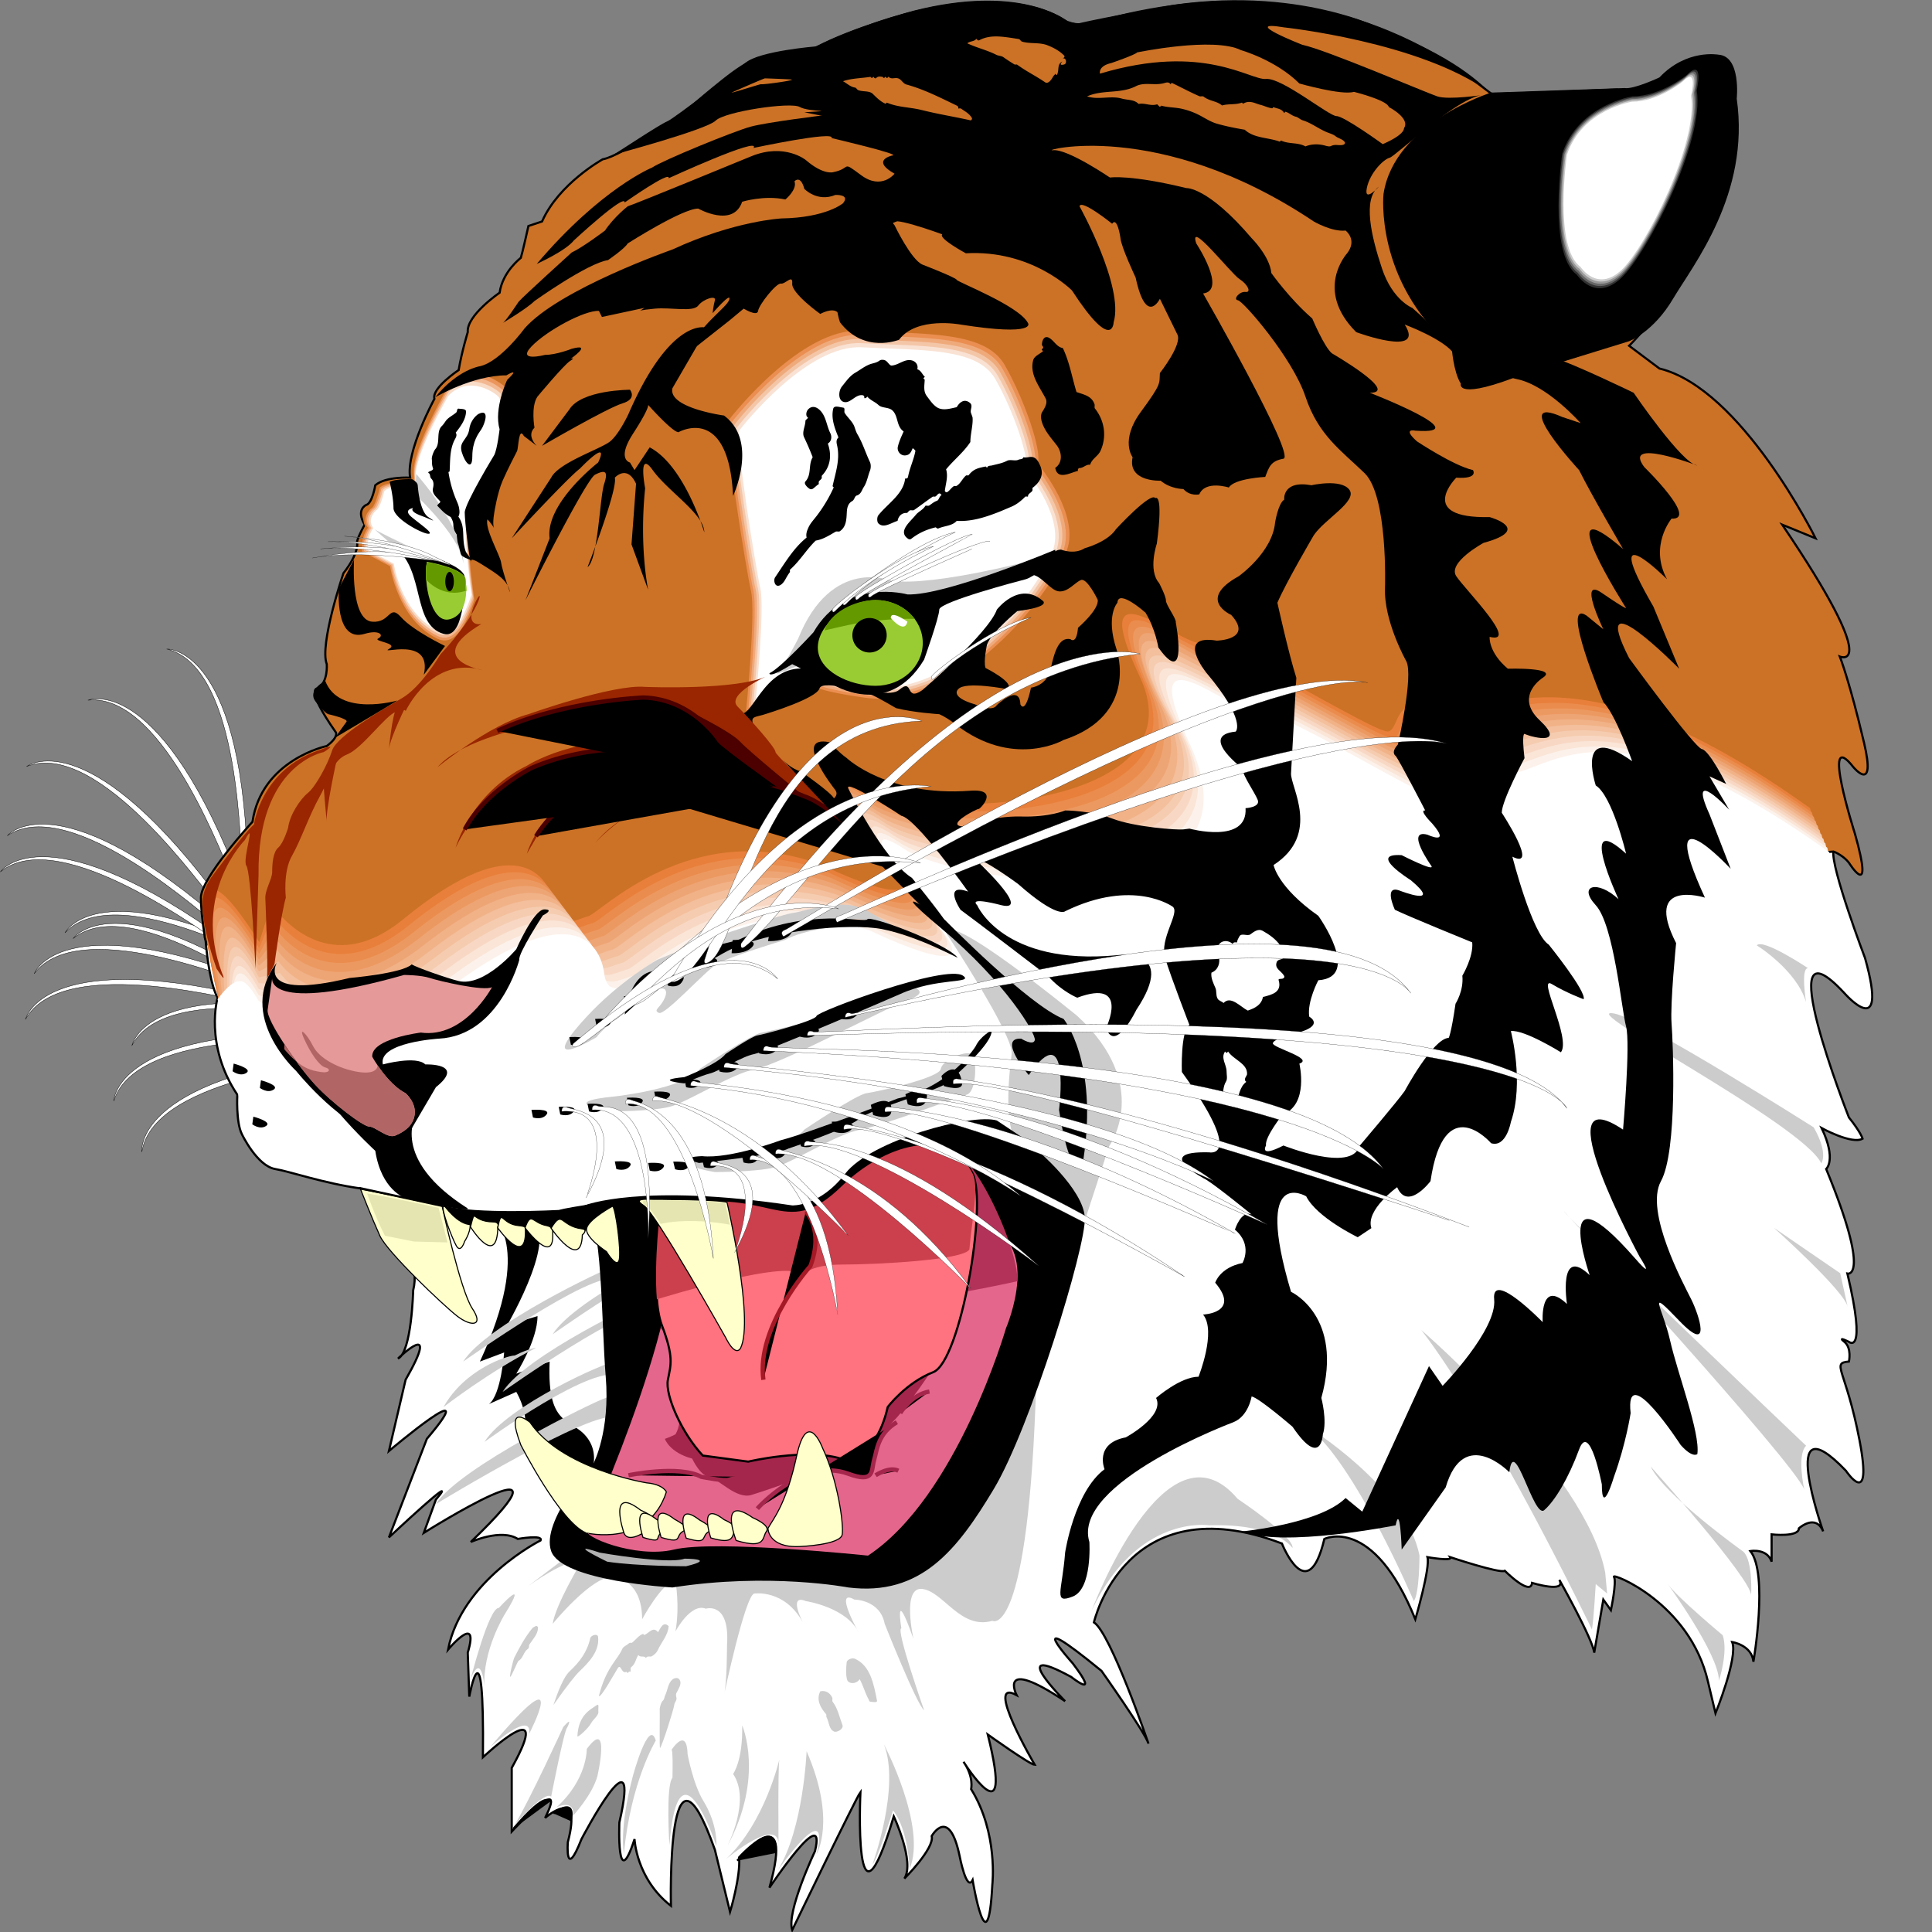 <svg baseProfile="basic" xmlns="http://www.w3.org/2000/svg" width="900" height="900"><rect width="100%" height="100%" fill="#808080" stroke="none"/><path fill="#FFF" stroke="#000" stroke-width=".172" d="M108.956 403.826s.178 3.344-1.276 3.311c-1.455-.033-30.507-84.917-66.752-80.957 0 0 31.398-12.983 68.028 77.646zM115.189 398.488s-.97 3.207-2.327 2.679c-1.356-.526.203-90.231-35.227-98.837 0 0 33.941-1.526 37.554 96.158zM163.727 473.225s2.888 1.695 2.059 2.892c-.832 1.194-87.655-21.408-104.35 11.003 0-.002 6.495-33.349 102.291-13.895zM158.767 491.254s3.277.699 2.864 2.096c-.411 1.396-89.935 7.298-95.567 43.318-.001 0-4.341-33.697 92.703-45.414z"/><path fill="#FFF" stroke="#000" stroke-width=".172" d="M151.332 481.498s3.139 1.171 2.528 2.492c-.611 1.319-90.037-5.899-100.864 28.915 0 0 .621-33.967 98.336-31.407zM132.43 449.356s2.31 2.427 1.181 3.347c-1.128.919-78.363-44.729-103.341-18.171 0 0 15.434-30.268 102.16 14.824z"/><path fill="#FFF" stroke="#000" stroke-width=".172" d="M119.108 456.757s2.571 2.148 1.554 3.192c-1.017 1.041-82.921-35.576-104.734-6.36 0 0 11.909-31.82 103.18 3.168z"/><path fill="#FFF" stroke="#000" stroke-width=".172" d="M114.518 463.946s2.839 1.778 1.974 2.95c-.865 1.171-86.997-23.942-104.623 7.974 0 0 7.46-33.146 102.649-10.924zM133.47 465.03s1.981 2.703.743 3.472c-1.237.768-71.985-54.405-100.161-31.267 0 0 19.184-28.04 99.418 27.795zM98.546 413.917s1.06 3.178-.353 3.531c-1.413.353-51.91-73.804-85.812-60.385 0 0 26.839-20.834 86.165 56.854zM99.773 426.239s1.722 2.876.417 3.523c-1.303.649-66.605-60.873-96.813-40.458-.001.002 21.711-26.13 96.396 36.935z"/><path fill="#FFF" stroke="#000" stroke-width=".172" d="M99.57 433.955s1.981 2.703.744 3.472c-1.238.767-71.985-54.405-100.162-31.267 0 0 19.183-28.04 99.418 27.795z"/><path fill="#FFF" stroke="#000" d="M95.668 436.985c.888 10.678 2.632 22.275 5.703 27.783 0 0-6.356 21.895 9.181 45.2 0 0-.707 12.712 2.119 18.362 0 0 7.063 14.832 15.538 16.244 6.858 1.143 22.26 6.561 39.67 9.04 0 0 30.249 24.859 24.599 47.461 0 0-.706 28.956-7.063 31.781 0 0 20.481-19.775 3.531 9.888l-7.769 33.192s45.201-38.138 17.657-5.648l-17.657 45.906s34.607-32.487 21.894-17.656l-5.65 15.538s76.276-48.025 21.894 4.237c0 0 14.125-6.356 21.894-1.412 0 0 12.006-2.119 10.594.706 0 0-36.726 18.361-43.082 50.851 0 0 14.831-17.657 9.181 1.412l.706 20.48s7.063-38.138 6.356 28.25c0 0 33.9-31.78 13.419 4.944v29.662s26.838-28.956 15.538-6.354c0 0 17.656-15.538 10.594 11.3 0 0-1.413 18.361 6.356-1.412 0 0 28.25-54.029 17.656-7.771 0 0-1.412 33.9 7.063 7.771 0 0 .706 18.362 16.95 31.075 0 0-2.119-89.695 20.48-26.133l7.063 28.957s4.943-16.244 4.237-25.426c0 0 26.132-28.957 14.125 14.125 0 0 26.838-40.257 21.188-16.95 0 0-13.419 28.251-10.594 36.727 0 0 29.663-61.444 31.782-64.271 0 0-3.531 74.865 15.537 11.3 0 0 9.888 21.188 4.943 28.957 0 0 14.125-14.125 12.712-19.774 0 0 8.122-14.479 13.066 9.534 0 0 3.178 16.598 6.003 10.946 0 0 7.063 42.377 9.182 2.119 0 0 2.825-24.013-9.888-44.494 0 0 1.412-5.649-3.531-12.713 0 0 24.014 38.139 11.3-12.713 0 0 19.777 14.125 21.896 14.125 0 0-24.015-40.963-8.477-32.487 0 0-9.183-18.362 22.602 2.825 0 0-28.252-28.251 2.825-11.301 0 0 14.125 11.301.706-6.356 0 0-25.428-28.25 13.419 3.532 0 0 20.48 28.956 21.895 33.9 0 0-17.655-51.559-25.426-56.501 0 0 14.832-64.271 87.576-36.727 0 0 12.007 30.369 19.774-2.118 0 0 22.602-11.301 42.375 37.432 0 0 7.063-24.013 5.65-28.956 0 0 12.007 2.119 10.594 0 0 0 23.308 7.769 25.427 6.356 0 0 12.006 12.006 12.712 5.648 0 0 16.244 4.944 12.713-1.412 0 0 15.538 27.544 16.244 33.9l4.236-24.719 3.531 4.942s2.825-13.419 1.413-15.537c-1.413-2.119 35.313 12.006 43.787 48.731l3.531 14.831s10.594-26.131 7.77-33.193c0 0 9.181 1.412 9.888 9.181 0 0 7.063-40.963-1.412-51.557 0 0 7.769-1.412 9.888 4.944V714.78s12.713 1.411 12.713-2.825c0 0 7.769-7.063 11.3 1.412 0 0-21.894-62.15 10.594-28.25 0 0 12.714 19.068 6.356-14.125-6.357-33.194-13.419-36.021-4.943-36.727 0 0 1.412-6.355-2.118-9.181-3.531-2.825 2.118 0 2.118 0s8.476 7.063-.707-31.782c0 0 11.302 2.825-9.888-48.73 0 0 4.944-4.237-2.118-19.069 0 0 14.125 7.77 19.069 4.944 0 0-.707-2.825-6.356-9.889 0 0-38.139-96.759-2.118-57.913 0 0 20.923 23.925 9.623-16.332 0 0-16.088-42.394-14.716-49.979L95.668 436.985z"/><path fill="#CC7226" stroke="#000" d="M854.095 396.693c1.108.32 5.004 2.304 7.211 5.217 0 0 12.006 19.068 2.825-13.418 0 0-16.244-50.851-.707-31.076 0 0 10.594 12.713 4.944-11.3-6.824-29.004-11.301-40.257-11.301-40.257s20.48 8.475-26.837-61.444l15.536 6.356s-34.605-69.919-72.743-79.101l-14.125-10.594s67.8-67.094 45.199-132.07c0 0-12.007-9.182-28.957 7.063 0 0-11.3 8.475-21.894 5.65 0 0-54.382 2.119-57.913 2.119s-64.974-65.682-180.8-34.607c0 0-9.183 3.531-16.95 1.413 0 0-32.489-28.25-118.653 12.006 0 0-17.655 3.531-20.48 3.531s-7.77 0-21.895 11.3-14.832 12.712-18.362 15.538c0 0-28.957 19.775-37.432 21.188 0 0-20.481 11.3-28.25 28.957l-6.356 2.119s-2.825 12.713-3.532 14.832c0 0-8.475 6.356-9.887 16.244 0 0-15.538 10.594-14.832 18.362 0 0-2.825 9.182-4.238 17.657 0 0-12.712 8.475-11.3 13.419 0 0-13.419 24.719-11.3 36.725 0 0-11.3-.706-16.244 3.531 0 0-1.413 8.475-4.238 9.182 0 0-4.944 2.119-.706 9.181 0 0-2.825 4.944-3.531 7.769 0 0 1.412 4.944-6.356 14.831 0 0-11.3 33.194-7.769 42.375 0 0 .707 8.475-4.237 11.3 0 0-6.356-.707 8.475 20.481 0 0 1.413 2.119-4.238 6.356 0 0-30.369 6.356-34.606 35.313 0 0-24.013 26.131-24.013 35.313 0 4.069.479 9.626 1.713 17.771 0 0-1.007 14.718 47.725 16.131 48.731 1.413 711.054-55.363 711.054-55.363z"/><path fill="#CC7226" d="M120.793 436.164c-44.141-69.566-18.716 30.018-18.716 30.018 15.538 60.738 244.365-5.649 244.365-5.649s298.042-53.677 317.816-60.739c19.775-7.063 187.864 4.237 187.864 4.237l-9.888-29.663c-114.414-81.926-148.314-40.963-172.327-48.025-24.013-7.062-19.774 9.888-25.425 11.3-5.651 1.412-74.863-42.375-86.163-40.963-11.301 1.413-56.045-40.523-29.663 15.538 28.25 60.032-103.115 69.213-132.778 49.438-29.663-19.775 12.713 32.488 12.713 32.488 32.487 35.313-28.25 5.65-28.25 5.65-60.737-22.601-103.114 22.6-108.764 24.013-5.65 1.412-14.125 7.063-15.538-4.237-1.412-11.301-14.672-40.789-70.625 5.649-35.313 29.313-59.679-9.534-59.679-9.534l-4.942 20.479z"/><path fill="#E87F3A" d="M560.632 299.761c-11.3 1.413-56.089-40.502-29.662 15.538 29.311 62.151-103.113 69.213-132.775 49.438-29.665-19.775 12.712 32.488 12.712 32.488 32.488 35.313-28.252 5.649-28.252 5.649-60.737-22.6-103.113 22.601-108.763 24.013-5.65 1.413-14.125 7.063-15.538-4.236-1.413-11.301-14.441-40.494-70.626 5.649-37.495 30.627-61.315-7.255-61.315-7.255l-5.65 17.849c-44.141-70.271-17.529 32.682-17.529 32.682 15.54 60.739 245.521-7.962 245.521-7.962s298.043-53.676 317.817-60.738c19.774-7.062 186.325 4.109 186.325 4.109l-9.762-30.563c-114.413-81.926-146.9-39.935-170.914-46.998-24.013-7.063-19.774 9.888-25.425 11.3-5.65 1.412-74.863-42.375-86.164-40.963z"/><path fill="#EA8C4D" d="M562.943 302.842c-11.301 1.413-54.973-41.014-29.663 15.538 28.604 63.918-103.113 69.215-132.776 49.44-29.662-19.775 12.713 32.488 12.713 32.488 32.488 35.313-28.25 5.649-28.25 5.649-60.738-22.6-103.115 22.601-108.766 24.013-5.65 1.413-14.125 7.063-15.538-4.236-1.413-11.301-14.21-40.198-70.625 5.649-39.68 31.942-62.952-4.976-62.952-4.976l-6.356 15.216c-42.022-68.86-16.341 35.345-16.341 35.345 15.538 60.738 246.678-10.271 246.678-10.271s298.04-53.677 317.814-60.738c19.775-7.063 184.783 3.979 184.783 3.979l-9.63-31.46c-114.415-81.926-145.49-38.909-169.503-45.972-24.014-7.063-19.775 9.888-25.427 11.302-5.647 1.411-74.861-42.379-86.161-40.966z"/><path fill="#EC9961" d="M565.255 305.925c-11.301 1.413-54.963-41.02-29.663 15.538 29.663 66.311-104.057 68.586-132.775 49.438-29.663-19.775 12.713 32.488 12.713 32.488 32.486 35.313-28.25 5.649-28.25 5.649-60.738-22.6-103.114 22.601-108.764 24.013-5.65 1.413-14.125 7.063-15.538-4.236-1.413-11.301-13.979-39.9-70.627 5.649-41.862 33.259-64.591-2.696-64.591-2.696l-7.063 12.584c-38.491-64.976-15.151 38.012-15.151 38.012 15.538 60.736 247.833-12.586 247.833-12.586s298.04-53.677 317.817-60.738c19.773-7.063 183.24 3.853 183.24 3.853l-9.502-32.358c-114.414-81.928-144.076-37.882-168.09-44.945-24.015-7.063-19.775 9.888-25.427 11.3-5.651 1.411-74.862-42.378-86.162-40.965z"/><path fill="#EEA575" d="M567.567 309.008c-11.303 1.412-54.07-41.412-29.664 15.538 29.664 69.213-103.114 69.213-132.776 49.438-29.663-19.775 12.713 32.487 12.713 32.487 32.487 35.313-28.251 5.65-28.251 5.65-60.738-22.6-103.113 22.601-108.763 24.013-5.65 1.412-14.125 7.063-15.538-4.237s-13.746-39.604-70.626 5.649c-44.046 34.575-66.229-.418-66.229-.418l-7.769 9.953c-34.96-61.446-13.964 40.673-13.964 40.673 15.538 60.74 248.989-14.895 248.989-14.895s298.043-53.677 317.816-60.738c19.775-7.063 181.701 3.724 181.701 3.724l-9.374-33.259c-114.414-81.926-142.664-36.853-166.677-43.915-24.014-7.062-19.775 9.888-25.426 11.3-5.648 1.412-74.861-42.376-86.162-40.963z"/><path fill="#F1B288" d="M569.879 312.089c-11.3 1.412-57.144-39.994-29.663 15.538 33.9 68.507-103.115 69.213-132.778 49.438-29.661-19.775 12.714 32.487 12.714 32.487 32.487 35.313-28.25 5.65-28.25 5.65-60.738-22.6-103.114 22.601-108.764 24.013-5.65 1.412-14.125 7.063-15.538-4.237-1.413-11.3-13.514-39.309-70.626 5.649-46.228 35.893-67.866 1.863-67.866 1.863l-8.475 7.317c-31.782-58.619-12.776 43.341-12.776 43.341C123.394 553.887 358 475.94 358 475.94s298.042-53.677 317.817-60.738c19.774-7.063 180.158 3.595 180.158 3.595l-9.244-34.156c-114.413-81.926-141.251-35.827-165.265-42.889-24.013-7.062-19.774 9.888-25.426 11.3-5.647 1.412-74.861-42.376-86.161-40.963z"/><path fill="#F3BF9C" d="M572.19 315.169c-11.303 1.413-57.813-39.656-29.665 15.538 36.021 70.627-103.113 69.214-132.776 49.439s12.713 32.488 12.713 32.488c32.487 35.313-28.25 5.65-28.25 5.65-60.738-22.601-103.114 22.6-108.764 24.013-5.65 1.412-14.125 7.063-15.538-4.237-1.412-11.301-13.283-39.014-70.625 5.649-48.412 37.208-69.503 4.141-69.503 4.141l-9.181 4.688c-28.25-53.322-11.59 46.004-11.59 46.004 15.538 60.738 251.301-19.519 251.301-19.519s298.041-53.677 317.816-60.738c19.775-7.063 178.619 3.466 178.619 3.466l-9.117-35.055c-114.414-81.926-139.84-34.799-163.853-41.862-24.014-7.064-19.774 9.888-25.425 11.3-5.65 1.412-74.862-42.377-86.162-40.965z"/><path fill="#F5CCB0" d="M574.501 318.252c-11.3 1.413-59.753-38.624-29.662 15.538 38.844 69.92-103.115 69.213-132.778 49.438-29.662-19.775 12.714 32.488 12.714 32.488 32.486 35.313-28.251 5.65-28.251 5.65-60.737-22.602-103.113 22.6-108.764 24.013-5.65 1.412-14.125 7.063-15.538-4.237-1.413-11.301-13.05-38.716-70.626 5.649-50.594 38.524-71.14 6.422-71.14 6.422l-9.887 2.054c-25.427-50.145-10.401 48.668-10.401 48.668 15.538 60.74 252.455-21.829 252.455-21.829s298.043-53.677 317.816-60.738c19.775-7.063 177.078 3.339 177.078 3.339l-8.987-35.956c-114.414-81.926-138.428-33.771-162.439-40.834-24.013-7.063-19.774 9.888-25.425 11.3-5.651 1.411-74.864-42.377-86.165-40.965z"/><path fill="#F8D8C4" d="M576.813 321.335c-11.3 1.413-59.753-38.625-29.662 15.538 38.845 69.919-103.113 69.213-132.776 49.438-29.662-19.775 12.713 32.488 12.713 32.488 32.488 35.313-28.25 5.65-28.25 5.65-60.74-22.602-103.115 22.6-108.766 24.013-5.65 1.412-14.125 7.063-15.538-4.238-1.413-11.3-12.817-38.42-70.625 5.65-52.777 39.84-72.776 8.701-72.776 8.701l-10.594-.579c-24.015-46.615-9.213 51.332-9.213 51.332 15.538 60.738 253.609-24.143 253.609-24.143s298.042-53.675 317.817-60.736c19.775-7.063 175.538 3.21 175.538 3.21l-8.859-36.854c-114.416-81.926-137.016-32.744-161.027-39.807-24.013-7.063-19.775 9.888-25.427 11.3-5.651 1.413-74.865-42.375-86.164-40.963z"/><path fill="#FAE5D7" d="M579.124 324.417c-11.301 1.413-59.068-38.998-29.663 15.538 38.844 72.038-103.113 69.213-132.776 49.438-29.662-19.775 12.714 32.488 12.714 32.488 32.486 35.313-28.251 5.65-28.251 5.65-60.737-22.602-103.113 22.6-108.764 24.013-5.652 1.412-14.127 7.063-15.54-4.238-1.412-11.3-12.585-38.123-70.625 5.65-54.959 41.157-74.413 10.979-74.413 10.979l-11.302-3.212c-22.954-42.375-8.025 53.999-8.025 53.999 15.538 60.738 254.769-26.455 254.769-26.455s298.04-53.675 317.814-60.736c19.775-7.063 173.997 3.082 173.997 3.082l-8.732-37.752c-114.413-81.928-135.602-31.718-159.613-38.781-24.014-7.063-19.774 9.888-25.426 11.3s-74.864-42.376-86.164-40.963z"/><path fill="#FCF2EB" d="M581.435 327.498c-11.3 1.412-57.161-39.981-29.661 15.538 37.432 75.571-103.114 69.215-132.776 49.439-29.663-19.775 12.713 32.488 12.713 32.488 32.487 35.313-28.251 5.649-28.251 5.649-60.738-22.601-103.113 22.601-108.763 24.013-5.65 1.413-14.125 7.063-15.538-4.237-1.413-11.3-12.354-37.827-70.626 5.65-57.145 42.473-76.053 13.258-76.053 13.258l-12.006-5.842c-22.6-40.964-6.836 56.661-6.836 56.661 15.538 60.736 255.921-28.766 255.921-28.766s298.043-53.676 317.817-60.737c19.775-7.063 172.454 2.951 172.454 2.951l-8.604-38.65c-114.415-81.926-134.188-30.688-158.2-37.751-24.014-7.064-19.775 9.887-25.426 11.3-5.652 1.413-74.865-42.377-86.165-40.964z"/><path fill="#FFF" d="M120.44 466.182c-22.601-38.846-5.65 59.325-5.65 59.325 15.538 60.738 257.078-31.075 257.078-31.075s298.042-53.677 317.816-60.738c19.775-7.063 170.914 2.823 170.914 2.823l-8.475-39.55c-114.414-81.926-132.776-29.663-156.789-36.726-24.013-7.063-19.775 9.888-25.426 11.3-5.649 1.413-74.862-42.375-86.163-40.963-11.3 1.412-55.829-40.623-29.663 15.538 39.245 84.232-107.28 66.436-132.777 49.438-29.663-19.775 12.712 32.488 12.712 32.488 32.488 35.313-28.25 5.65-28.25 5.65-60.737-22.602-103.113 22.602-108.764 24.014-5.65 1.413-14.125 7.063-15.538-4.237-1.413-11.302-12.121-37.532-70.625 5.65-59.326 43.788-77.688 15.537-77.688 15.537l-12.712-8.474z"/><path d="M193.891 519.15s-12.713 20.48 24.013 43.788c0 0 2.472 2.473-29.31-4.943 0 0-10.947-3.531-13.771-21.896 0 0-8.475-7.769-16.95-17.655-8.476-9.887 36.018.706 36.018.706z"/><path fill="#CCC" d="M441.08 435.104s31.249 47.356 30.193 55.797c-2.297 18.362-2.648 35.313 3.001 42.376 5.651 7.063 21.188 65.682 21.188 65.682s-.706 2.119 21.188-64.976c0 0 20.48-28.25-14.831-60.738.001-.001-62.151-50.853-60.739-38.141z"/><path d="M229.204 566.47s19.775 12.713-5.65 67.802l11.3-4.237s-1.413 19.774-7.063 24.013l12.712-5.65s8.475 14.127 1.413 22.602c0 0 29.663 14.125 28.25 25.425 0 0 11.3-14.125 4.237-25.425s-19.775-4.237-18.363-36.727l-15.538 5.65s9.888-15.538 9.888-26.838l-14.125 4.237s27.313-46.928 8.475-49.438c-10.593-1.414-15.536-1.414-15.536-1.414z"/><path fill="#CCC" d="M286.41 596.133s4.944-7.769 0-6.355c-4.944 1.413-60.032 27.544-70.625 44.494 0-.001 60.737-43.083 70.625-38.139zM304.773 610.258s4.944-7.769 0-6.355-60.032 27.544-70.625 44.494c-.001-.001 60.737-43.083 70.625-38.139zM328.079 583.42s4.944-7.769 0-6.355c-4.943 1.412-60.032 27.545-70.625 44.494 0 0 60.737-43.082 70.625-38.139zM287.117 660.402s0-10.595-4.944-9.183c-4.944 1.413-68.507 32.488-79.101 49.438 0 .002 74.157-45.199 84.045-40.255zM289.235 641.333s2.119-8.475-2.825-7.063c-3.531 0-50.144 20.481-60.738 37.433 0-.001 52.263-38.139 63.563-30.37zM263.81 725.378l-17.656 13.419s18.362-13.419 24.719-11.3c0 0-12.006 19.774-13.419 28.956 0 0 18.363-22.602 28.25-21.895 0 0 13.419.706 13.419 19.774 0 0 9.888-18.362 15.537-17.656 0 0 2.119 11.302 0 23.308 0 0 7.063-13.419 14.125-10.595 0 0 11.301-3.53 9.888 16.95 0 0 0 18.362-1.412 23.308 0 0 9.889-46.613 14.125-47.319 0 0 14.125-2.119 22.602 13.419 0 0-7.063-13.419 1.412-9.888 0 0 19.068 2.824 24.719 14.831 0 0-12.006-21.188-2.118-15.537 0 0 12.006 0 14.125 11.3 0 0 14.831 37.432 18.362 40.257 0 0-13.419-38.138-10.595-38.138 0 0-3.53-21.188 5.65 4.942 0 0-5.65-24.719 4.237-23.307 9.888 1.413 17.655 19.069 32.487 14.832 0 0 16.952 9.888 20.483-112.295l-218.94 82.634z"/><path d="M272.285 561.526s26.131-10.595 96.757 0c0 0 12.713.706 24.72-14.831 12.006-15.538 59.325-28.251 70.625-24.721l16.952 11.302 1.413 2.118s21.895 18.362 22.6 31.781c.706 13.418-25.425 98.169-42.377 126.42-16.949 28.25-33.899 50.145-67.801 45.906 0 0-36.726-7.063-81.926 0 0 0-51.557-2.825-56.5-16.95s19.775-40.963 19.775-40.963 7.769-14.831 5.65-40.257c-2.119-25.423-1.413-74.861-9.888-79.805z"/><path fill="#E5668C" d="M311.129 565.058c14.832 32.487-37.431 147.607-37.431 147.607-3.531 2.825 22.353 13.499 40.256 9.182 19.327-4.657 90.401 2.825 90.401 2.825 41.669-27.544 64.27-105.938 64.27-105.938s18.364-42.376-12.713-48.025c-31.075-5.651-144.783-5.651-144.783-5.651z"/><path fill="#B23259" d="M307.543 619.608c5.873-22.582 8.67-43.419 3.586-54.552 0 0 110.177 11.301 129.951-25.426 7.488-13.904 33.55 40.257 32.842 57.207 0 0-111.236 25.426-137.367 5.65l-29.012 17.121z"/><path fill="#A5264C" d="M315.367 648.396s3.531 12.713-.707 19.774c0 0-2.824 1.413-4.943 2.119 0 0 2.119 6.356 12.713 9.182 0 0 3.531 7.77 7.77 8.476s12.713 10.594 19.774 8.475c7.063-2.118 26.839-9.181 26.839-9.181s9.888-5.65 25.425.706c0 0 4.192-1.416 4.942-8.476.884-8.299 6.356-14.832 9.889-18.362 3.531-3.531 20.48-26.133 18.362-26.838-2.118-.707-120.064 14.125-120.064 14.125z"/><path fill="#FF727F" stroke="#000" d="M307.598 562.938s-4.943 39.552.707 54.383c5.649 14.832 4.237 18.362 2.824 25.426-1.412 7.063 6.356 24.719 16.244 35.313l21.188 2.825s26.839-6.355 43.082-1.412c0 0 15.881 2.371 21.895-24.014 0 0 8.476-11.3 21.188-16.243 12.713-4.943 25.426-78.395 18.362-92.52-7.063-14.126-32.488-21.896-60.738 5.648s-31.783-2.117-84.752 10.594z"/><path fill="#FFC" stroke="#000" stroke-width=".5" d="M310.423 695.009s-1.412-3.531-9.181-4.237c0 0-39.55-6.355-54.382-28.25 0 0-12.006-9.888-4.238 10.595 0 0 18.363 36.019 30.369 40.963 0-.002 28.957 7.061 37.432-19.071z"/><path fill="#CC3F4C" d="M451.572 582.058c1.163-13.96 4.61-29.169 1.515-35.361-11.382-22.768-41.35-13.253-60.738 5.648-28.25 27.544-31.78-2.118-84.751 10.595 0 0-3.081 24.653-1.598 42.332 0 0 65.867-20.438 67.28-10.551 0 0 2.823-5.649 19.067-5.649s56.4-2.071 59.225-7.014z"/><path stroke="#A51926" stroke-width="2" d="M375.398 564.352s8.476 8.476 2.118 25.426c0 0-25.426 28.25-21.895 52.97"/><path fill="#FFC" stroke="#000" stroke-width=".5" d="M290.648 714.078s-7.769-22.602 7.769-10.594c0 0 8.475 3.53 6.356 6.354-2.119 2.827-12.006 9.891-14.125 4.24z"/><path fill="#FFC" stroke="#000" stroke-width=".5" d="M299.547 716.196s-6.215-18.08 6.215-8.476c0 0 7.806 4.322 5.084 5.085-8.051 2.261.001 6.782-11.299 3.391z"/><path fill="#FFC" stroke="#000" stroke-width=".5" d="M308.021 716.196s-6.215-18.08 6.215-8.476c0 0 7.725 4.078 5.086 5.085-5.932 2.261 0 6.782-11.301 3.391z"/><path fill="#FFC" stroke="#000" stroke-width=".5" d="M319.675 716.55s-6.215-18.08 6.215-8.476c0 0 7.739 4.118 5.087 5.085-5.228 1.907 0 6.78-11.302 3.391z"/><path fill="#FFC" stroke="#000" stroke-width=".5" d="M331.116 716.408s-6.215-18.08 6.217-8.476c0 0 6.78 2.825 5.085 5.085-1.695 2.261 0 6.782-11.302 3.391z"/><path fill="#FFC" stroke="#000" stroke-width=".5" d="M342.911 717.609s-8.477-21.896 7.769-10.595c0 0 8.476 3.531 6.356 6.355-2.119 2.827 0 8.478-14.125 4.24z"/><path stroke="#A5264C" stroke-width="2" d="M292.767 687.24s23.307-4.944 33.9.706c0 0 10.594 2.119 12.713 1.412 2.118-.706 7.77-1.412 7.77-1.412M352.799 702.777s21.188-24.014 42.375-16.243c12.389 4.543 10.594-1.413 12.006-6.356 1.413-4.943 1.768-12.358 10.596-17.656"/><path fill="#FFC" stroke="#000" stroke-width=".5" d="M383.168 674.527s-7.063-19.069-12.007 3.53c-4.944 22.602-10.594 28.957-13.419 33.9 0 0 0 9.182 14.831 8.476 0 0 19.068-.707 19.774-5.649.708-4.944-2.117-25.426-9.179-40.257z"/><path stroke="#A5264C" stroke-width="2" d="M407.887 687.24s6.356-4.237 10.594-2.119M419.363 658.283s5.12-8.651 13.596-10.063"/><path fill="#B2B2B2" d="M279.348 723.259s31.781 5.65 39.551 2.825c0 0 15.536 0 .706 3.531 0 0-22.602 0-36.727-2.118.001 0-20.481-9.888-3.53-4.238z"/><path fill="#FFC" stroke="#000" stroke-width=".5" d="M304.066 558.701s31.075 0 34.606 1.412c0 0 12.713 54.382 6.356 67.801 0 0-2.118 4.944-7.063-4.943 0 0-32.488-57.913-38.138-61.443-5.65-3.532 2.121-2.827 4.239-2.827zM167.936 553.934s15.714 3.002 37.961 7.594c0 0 8.475 39.551 14.125 48.024 5.65 8.475-.706 8.476-7.063 3.531s-32.488-29.663-36.019-37.432c-3.531-7.769-9.004-21.717-9.004-21.717z"/><path fill="#FFC" stroke="#000" stroke-width=".5" d="M206.534 561.909s10.241 2.732 12.022 6.645c1.78 3.909-2.123 9.73-2.123 9.73s-1.766 5.835-3.888 2.018c-2.121-3.819-7.192-17.344-6.011-18.393z"/><path d="M206.603 561.526s6.356 9.182 12.713 9.182c6.356 0 7.031-.729 12.006.353 8.122 1.767 7.416-1.766 19.069.354 4.661.848 9.181-.706 14.125 1.412 4.944 2.119 10.594.706 12.713-2.825s10.594-10.946 10.594-10.946-22.6 3.179-27.544 4.591c0-.002-39.55 2.117-53.676-2.121z"/><path fill="#FFC" stroke="#000" stroke-width=".5" d="M285.351 561.879s-11.389 6.182-12.095 10.418c-.707 4.237 9.27 10.771 9.27 10.771s4.855 8.122 5.915 3.884c1.059-4.238-1.678-24.366-3.09-25.073zM219.166 571.527s12.372 19.754 12.755-.041c0 0 .983-2.223-2.124-2.261-10.727-.133-8.041-7.375-10.631 2.302z"/><path fill="#FFC" stroke="#000" stroke-width=".5" d="M231.839 571.967s13.986 19.752 12.863-.164c0 0 .012-.587-3.083-.855-8.381-.733-7.772-8.71-9.78 1.019z"/><path fill="#FFC" stroke="#000" stroke-width=".5" d="M244.575 571.98s14.054 18.766 12.873 1.697c0 0 .21-2.177-2.71-2.708-6.872-1.244-7.244-6.982-10.163 1.011z"/><path fill="#FFC" stroke="#000" stroke-width=".5" d="M256.716 572.122s13.948 20.412 14.563 3.143c0 0 2.903-2.433-.18-2.824-10.273-1.308-8.864-9.172-14.383-.319z"/><path fill="#E5E5B2" d="M192.845 578.354l-13.521-2.702c-4.591-8.828-8.299-19.688-8.299-19.688s11.212 1.767 33.282 6.709c0 0 1.547 5.858 4.146 16.091l-15.608-.41zM307.732 570.123c-2.942-4.425-5.268-7.528-6.416-8.245-5.32-3.325 1.995-2.659 3.989-2.659 0 0 29.258 0 32.583 1.329 0 0 .926 3.959 2.134 9.946 0 0-17.812-3.549-32.29-.371z"/><path fill="#CC7226" d="M402.378 326.201c48.945 6.992 94.004-55.936 97.112-73.028 3.106-17.092-14.762-38.067-14.762-38.067 2.33-5.438-6.216-30.298-15.537-46.613-9.322-16.314-37.398-14.595-68.367-16.314-27.968-1.554-60.599 39.621-62.928 42.729-2.331 3.108 8.546 70.698 10.876 80.798s-2.33 56.712-2.33 56.712c60.455-16.069 6.992-13.209 55.936-6.217z"/><path fill="#EA8E51" d="M339.182 196.051c-2.288 3.051 8.392 69.413 10.68 79.328 2.288 9.916-2.288 55.682-2.288 55.682 57.687-15.679 6.864-12.967 54.918-6.102 48.056 6.865 92.296-54.918 95.347-71.701 3.051-16.781-14.492-37.375-14.492-37.375 2.288-5.339-6.103-29.748-15.255-45.766-9.153-16.018-36.717-14.328-67.125-16.018-27.461-1.526-59.497 38.901-61.785 41.952z"/><path fill="#EFAA7C" d="M340.467 197.195c-2.245 2.995 8.235 68.127 10.481 77.859s-2.246 54.65-2.246 54.65c55.448-16.173 6.737-12.727 53.9-5.989 47.166 6.738 90.587-53.901 93.581-70.373 2.994-16.47-14.224-36.683-14.224-36.683 2.245-5.24-5.989-29.197-14.973-44.918-8.984-15.721-36.037-14.063-65.882-15.721-26.949-1.498-58.391 38.18-60.637 41.175z"/><path fill="#F4C6A8" d="M341.753 198.339c-2.204 2.938 8.079 66.842 10.282 76.391 2.204 9.548-2.203 53.619-2.203 53.619 51.974-15.961 6.61-12.487 52.885-5.876s88.877-52.884 91.815-69.043c2.938-16.161-13.956-35.993-13.956-35.993 2.203-5.142-5.876-28.646-14.69-44.07-8.813-15.425-35.355-13.799-64.638-15.425-26.442-1.47-57.292 37.459-59.495 40.397z"/><path fill="#F9E2D3" d="M343.038 199.483c-2.161 2.881 7.924 65.557 10.085 74.921 2.161 9.365-2.161 52.588-2.161 52.588 49.205-15.75 6.483-12.246 51.868-5.763 45.386 6.483 87.168-51.868 90.049-67.718 2.882-15.849-13.687-35.299-13.687-35.299 2.161-5.042-5.765-28.095-14.408-43.223-8.646-15.128-34.677-13.534-63.396-15.128-25.933-1.44-56.189 36.741-58.35 39.622z"/><path fill="#FFF" d="M402.942 319.984c44.493 6.356 85.459-50.85 88.283-66.388 2.825-15.538-13.419-34.606-13.419-34.606 2.119-4.944-5.65-27.544-14.127-42.375-8.475-14.831-33.995-13.267-62.149-14.831-25.427-1.413-55.088 36.019-57.207 38.844-2.119 2.825 7.769 64.27 9.888 73.451 2.119 9.182-2.119 51.557-2.119 51.557 45.024-15.186 6.356-12.008 50.85-5.652z"/><path fill="#CCC" d="M484.87 259.953s-49.087 13.419-69.568 10.594c0 0-27.896-11.653-43.435 26.838 0 0-6.356 12.713-9.889 16.244-3.531 3.531 122.892-53.676 122.892-53.676z"/><path d="M491.58 256.068s-51.206 21.541-68.862 20.834c0 0-28.956-8.122-43.788 17.656 0 0-14.831 16.244-20.48 19.069 0 0-.706 2.825 10.594-4.238l18.363 9.182s26.131 16.95 43.081-11.3c0 0 7.063-19.775 7.063-23.307s37.433-13.419 40.259-14.125c2.823-.705 14.476-8.121 13.77-13.771z"/><path fill="#99CC32" d="M407.887 319.479c-12.134 0-26.918-6.824-26.918-17.857 0-11.032 14.784-22.094 26.918-22.094 12.138 0 21.976 8.943 21.976 19.975-.002 11.034-9.84 19.976-21.976 19.976z"/><path fill="#659900" d="M401.489 290.021c-8.557 1.275-17.541 3.929-17.414 3.547 2.719-8.156 13.95-14.041 23.812-14.041 7.585 0 14.273 3.493 18.222 8.807-.002.001-9.387-.581-24.62 1.687z"/><path fill="#FFF" d="M422.718 289.616s-7.769-5.65-7.769-1.766c0 0 6.357 7.769 7.769 1.766z"/><path d="M405.063 303.963a7.99 7.99 0 0 1-7.989-7.991 7.99 7.99 0 1 1 15.979 0 7.99 7.99 0 0 1-7.99 7.991z"/><path fill="#CC7226" d="M221.435 280.434s-5.65-37.432-1.413-45.2c0 0 19.069-17.657 18.363-24.013 0 0-.706-31.782-2.825-33.194-2.119-1.413-15.538-12.006-26.131-.706 0 0-18.363 31.781-16.95 43.082v3.531s-13.419-.706-16.244 2.825c0 0-2.119 9.181-4.238 9.888 0 0-4.944 4.237-1.413 9.181 0 0-3.531 4.237-2.825 11.3l13.419 7.063s3.531 25.425 22.601 34.606c8.538 4.112 14.124-7.769 17.656-18.363z"/><path fill="#FFF" d="M219.669 277.186s-5.085-33.688-1.271-40.681c0 0 17.162-15.891 16.527-21.611 0 0-.636-28.604-2.543-29.875-1.907-1.271-13.984-10.806-23.518-.636 0 0-16.526 28.604-15.255 38.773v3.178s-12.077-.636-14.62 2.542c0 0-1.907 8.263-3.813 8.899 0 0-4.45 3.813-1.271 8.263 0 0-3.178 3.813-2.542 10.17l12.077 6.356s3.178 22.883 20.34 31.146c7.682 3.701 12.711-6.99 15.889-16.524z"/><path fill="#EB955C" d="M234.765 179.775c-1.924-1.519-15.149-11.706-25.478-.688 0 0-17.904 30.987-16.526 42.004v3.443s-13.083-.688-15.838 2.754c0 0-2.066 8.952-4.132 9.641 0 0-4.82 4.132-1.377 8.952 0 0-3.443 4.132-2.754 11.018l13.083 6.886s3.443 24.79 22.035 33.741c8.323 4.008 13.772-7.574 17.215-17.903 0 0-5.509-36.496-1.377-44.07 0 0 18.592-17.215 17.903-23.413.001-.001-.688-30.988-2.754-32.365z"/><path fill="#F2B892" d="M233.971 181.523c-1.73-1.625-14.761-11.406-24.825-.671 0 0-17.444 30.192-16.103 40.927v3.355s-12.748-.671-15.432 2.684c0 0-2.013 8.722-4.026 9.394 0 0-4.696 4.025-1.342 8.722 0 0-3.354 4.025-2.684 10.735l12.748 6.709s3.354 24.154 21.47 32.876c8.111 3.906 13.419-7.38 16.773-17.445 0 0-5.368-35.56-1.342-42.94 0 0 18.115-16.773 17.444-22.812.002 0-.669-30.192-2.681-31.534z"/><path fill="#F8DCC8" d="M233.176 183.271c-1.536-1.73-14.373-11.106-24.172-.653 0 0-16.985 29.398-15.679 39.851v3.266s-12.413-.653-15.026 2.613c0 0-1.96 8.493-3.919 9.146 0 0-4.573 3.92-1.307 8.493 0 0-3.267 3.92-2.613 10.453l12.413 6.533s3.266 23.518 20.905 32.011c7.897 3.803 13.065-7.186 16.332-16.985 0 0-5.227-34.624-1.307-41.811 0 0 17.639-16.332 16.985-22.211.001-.001-.652-29.399-2.612-30.706z"/><path fill="#FFF" d="M219.669 277.009s-5.085-33.512-1.271-40.504c0 0 17.162-15.891 16.527-21.611 0 0-.636-28.604-2.543-29.875-1.342-1.836-13.984-10.806-23.518-.636 0 0-16.526 28.604-15.255 38.773v3.178s-12.077-.636-14.62 2.542c0 0-1.907 8.263-3.813 8.899 0 0-4.45 3.813-1.271 8.263 0 0-3.178 3.813-2.542 10.17l12.077 6.356s3.178 22.883 20.34 31.146c7.682 3.701 12.711-7.167 15.889-16.701z"/><path fill="#CCC" d="M214.195 265.956s-38.138-18.01-39.727-19.422c0 0 16.067 14.479 17.48 14.479 1.413 0 22.247 4.943 22.247 4.943z"/><path d="M184.003 255.009s32.488 6.356 32.488 14.125c0 5.141-.429 28.834-9.888 26.131-14.831-4.237-8.475-29.662-22.6-40.256z"/><path fill="#99CC32" d="M198.834 261.718s15.852 2.603 17.656 7.416c1.06 2.825 2.23 17.494-7.416 19.422-8.036 1.609-11.973-16.438-10.24-26.838z"/><path d="M350.671 336.845c-.878-3.076 1.438-2.845 4.601-3.794 3.53-1.06 25.071-7.769 26.483-12.359 1.413-4.591 24.719 3.178 24.719 3.178 3.18 1.412 10.947 6.003 10.947 6.003 8.476 2.119 20.128 2.825 20.128 2.825 4.238 1.766 10.241 6.709 10.241 6.709 25.778 18.009 47.674 5.297 47.674 5.297 35.313-11.653 24.72-42.022 24.72-42.022-5.298-15.891.354-21.894.354-21.894.354-6.709 13.064 4.591 13.064 4.591 4.592 7.416 6.005 16.244 6.005 16.244 14.125 19.775 8.122-11.653 8.122-11.653.353-1.766-4.592-8.122-4.592-10.241s-3.179-8.122-3.179-8.122c-5.297-6.003-1.06-18.363-1.06-18.363 3.179-24.366-.706-21.188-.706-21.188-2.118-3.178-18.362 14.478-18.362 14.478-3.885 6.003-14.479 8.828-14.479 8.828-4.942 3.178-10.946.707-10.946.707-4.59-.707-14.479 11.653-14.479 11.653 4.943-.354 9.182 7.416 13.419 7.769 4.237.354 7.415-4.237 10.24-5.297 2.825-1.059 7.769 9.182 7.769 9.182.707 4.59-9.181 13.065-9.181 13.065-.707 8.122-3.531 5.297-3.531 5.297-5.297-1.059-7.415 5.65-9.182 13.772-1.766 8.122-9.182 8.829-9.182 8.829-2.825 13.065-4.945 7.769-4.945 7.769-.354-9.888-10.947.353-10.947.353-2.118 3.531-10.239-.353-10.239-.353-12.008-3.531-7.77-7.063-7.77-7.063 3.178-3.884 22.953 0 22.953 0 3.884-2.825-10.241-9.888-10.241-9.888-1.06-3.178.706-10.947.706-10.947 2.119-5.65 14.126-15.538 14.126-15.538 16.599-2.119 11.654-4.944 11.654-4.944-10.946-9.182-21.189 4.237-21.189 4.237-3.884 10.947-34.605 37.432-34.605 37.432-8.476 6.003-3.884-6.003-10.947 0-7.063 6.003-43.435-9.888-43.435-9.888-20.414-2.106-25.238 25.688-31.47 20.18.001 0 9.567 15.043 6.742 5.156zM694.629 43.132s-45.201 14.125-50.145 47.319c0 0-4.237 40.256 31.78 71.332 0 0 .707 11.3 4.238 16.95 0 0-2.825 8.475 30.368-4.944l48.025-14.832s11.301-4.238 20.481-19.775c9.181-15.538 36.019-48.731 29.662-93.226 0 0 2.119-19.775-8.475-20.481 0 0-14.832-2.825-27.544 10.594 0 0-12.008 5.65-16.244 4.944l-62.146 2.119z"/><path d="M791.069 41.384s3.708-15.767-4.837-7.222c0 0-12.432 10.1-25.641 10.1 0 0-25.637 3.884-33.404 27.191 0 0-6.992 47.39 6.99 57.489 0 0 8.546 13.207 20.978 1.554 12.432-11.653 39.799-65.029 35.914-89.112z"/><path fill="#323232" d="M790.409 42.016s3.689-15.438-4.7-7.048c0 0-12.204 9.916-25.173 9.916 0 0-25.171 3.814-32.798 26.697 0 0-6.865 46.528 6.863 56.444 0 0 8.392 12.967 20.596 1.525 12.206-11.442 39.027-63.889 35.212-87.534z"/><path fill="#666" d="M789.749 42.648s3.673-15.11-4.563-6.875c0 0-11.978 9.732-24.705 9.732 0 0-24.705 3.743-32.191 26.202 0 0-6.738 45.667 6.737 55.399 0 0 8.234 12.727 20.213 1.497 11.98-11.229 38.252-62.748 34.509-85.955z"/><path fill="#999" d="M789.089 43.28s3.654-14.782-4.425-6.703c0 0-11.752 9.549-24.24 9.549 0 0-24.239 3.672-31.584 25.708 0 0-6.609 44.805 6.61 54.354 0 0 8.08 12.487 19.832 1.469 11.754-11.018 37.48-61.607 33.807-84.377z"/><path fill="#CCC" d="M788.429 43.912s3.638-14.454-4.287-6.529c0 0-11.527 9.365-23.773 9.365 0 0-23.772 3.602-30.978 25.213 0 0-6.482 43.943 6.483 53.309 0 0 7.924 12.247 19.45 1.441 11.527-10.807 36.706-60.467 33.105-82.799z"/><path fill="#FFF" d="M787.767 44.544s3.619-14.125-4.148-6.356c0 0-11.301 9.181-23.308 9.181 0 0-23.307 3.531-30.368 24.719 0 0-6.356 43.082 6.355 52.263 0 0 7.77 12.006 19.069 1.412 11.3-10.593 35.931-59.325 32.4-81.219z"/><path fill="#992600" d="M414.243 403.323s-36.021-33.901-50.146-35.313c0 0-60.738-7.063-86.87 24.719 0 0 31.076-36.019 79.807-26.131 0 0-38.138-7.769-60.032-2.119 0 0-29.663 0-46.613 24.719l-4.944 8.475s7.063-26.131 39.55-36.726c0 0 40.256-8.475 59.326 0 0 0-38.138-12.006-55.794-8.475 0 0-53.675-4.237-76.275 42.375 0 0 7.063-25.425 33.194-38.138 0 0 24.013-15.538 60.032-10.594 0 0 25.425 5.65 34.607 9.888 9.182 4.237 7.063-.707-7.769-9.182 0 0-9.889-17.656-34.607-16.95 0 0-75.57 6.356-93.932 27.544 0 0 24.013-19.775 42.375-24.719 0 0 39.55-14.125 54.381-12.713 0 0 43.788 1.766 57.207-5.297 0 0-19.775 8.828-14.125 14.479 5.649 5.65 17.656 19.069 17.656 21.188s42.729 41.14 49.085 48.908l3.887 4.062z"/><path fill="#CCC" d="M658.607 745.857s-27.367-64.445-49.438-81.221c0 0 45.906 28.251 52.086 60.032.001.002.001 17.658-2.648 21.189zM741.593 759.1s-46.789-97.109-79.454-139.484c0 0 76.807 66.212 85.635 113.001l.883 9.711-5.297-4.414c-.002-.002-.884 15.889-1.767 21.186zM841.352 673.466S730.999 568.41 728.351 563.996c0 0 106.821 116.533 112.118 129.775 0 0-3.531-15.891.883-20.305zM508.528 750.271s34.43-91.813 67.977-52.087c0 0 26.485 17.656 25.604 22.953 0 0-7.063-11.477-38.846-10.594 0 .002-33.547-5.295-54.735 39.728zM844.883 525.152s-79.454-50.321-92.695-52.971c-20.848-4.168 87.398 51.204 96.228 69.743-.002.002 3.529-4.412-3.533-16.772z"/><path d="M578.803 713.371s36.02-3.531 48.025-15.537l7.769 6.356 31.075-67.802 6.356 9.183s25.426-26.132 24.013-40.257c-1.412-14.125 22.601 10.594 22.601 10.594s-1.413-20.481 11.301-8.477c0 0-4.237-27.544 10.594-13.419 0 0-18.604-53.246 21.188-7.769 9.889 11.3 2.119-.706 2.119-.706s-45.905-84.751-7.769-59.325c0 0 3.531-40.257 1.412-48.026-2.118-7.769-5.649-47.319-14.125-56.502-8.477-9.182.706-12.006 10.594-2.824 0 0-19.775-42.375 3.531-21.188 0 0-6.356-26.838-14.125-31.782 0 0-9.889-30.369 16.949-11.3 0 0-7.769-21.894-13.419-27.544 0 0-20.48-48.732-7.769-40.257l7.769 6.356s-12.007-24.719-.706-16.95 11.301 7.063 11.301 7.063-37.433-58.62-1.412-27.544c0 0-14.406-24.574-20.481-36.726 0 0-33.193-36.019-7.77-24.719l8.476 2.825s-15.538-17.656-29.663-20.481c-14.125-2.825 4.237-14.125 15.538-10.594 11.3 3.531 38.844 16.95 38.844 16.95s22.602 33.194 29.663 33.9c0 0-35.313-13.419-24.719.706 0 0 25.425 24.719 12.712 24.013 0 0-10.594 12.713-2.118 28.25 0 0-32.592-32.472-6.355 12.712l12.006 28.957s-43.081-43.788-23.306-4.944c0 0 30.369 41.669 33.899 42.375 3.531.707 11.3 16.244 11.3 16.244l-7.769-3.531 9.181 15.538s-19.774-21.188-9.181 2.119l9.887 25.425s-36.019-38.844-12.006 13.42c0 0-28.957-9.183-13.419 21.188 0 0-2.825 28.252-2.119 37.434.707 9.183 2.825 59.325-4.942 73.451-7.77 14.125 10.594 48.025 14.125 55.088 3.53 7.063 9.888 26.131-5.65 9.889-15.537-16.244-7.769-6.356-4.237 9.181 3.531 15.538 14.125 43.082 12.713 52.97 0 0-2.118 2.119-7.769-4.236 0 0-26.132-40.258-23.307-14.832 0 0-2.119 14.125-7.77 29.663 0 0-5.649 19.068-5.649 3.53 0 0-5.65-29.663-10.595-16.244-4.943 13.42-11.301 24.014-16.244 28.251-4.942 4.237-14.125-36.02-16.243-17.656 0 0-21.188-21.895-29.662 7.063l-20.482 28.957s-.706-21.894-2.824-11.3c-.004-.003-52.974 10.591-71.336 2.821zM518.064 83.389s-20.481-14.125-27.545-13.419c-7.063.706 48.731-15.538 121.477 33.194 0 0 8.476 4.944 14.832 4.238 0 0 5.648 4.237.706 10.594 0 0-15.538 16.95 4.237 36.725 0 0 32.487 12.006 22.601-3.531 0 0 19.069 7.063 23.307 14.125 4.238 7.062 2.118 0 2.118 0s-11.3-12.713-21.894-21.894c0 0-9.183-3.531-14.125-18.363-4.944-14.832-9.183-32.488-1.413-38.138 0 0-7.063 7.769-5.649.706 1.412-7.063 7.77-13.419 10.594-14.125 2.825-.707 31.781-28.604 43.788-29.31 0 0-16.244 2.472-21.541.706S617.293 23.003 606.7 20.884c0 0-29.662-11.653-8.476-8.122 0 0 63.211 6.709 95.346 30.016 0 0-12.713-14.832-45.2-27.191 0 0-39.197-22.247-101.349-13.419 0 0-31.429 5.65-45.2 8.828 0 0-4.591-1.06-5.65-1.766-1.059-.706-21.896-16.597-70.627-4.237 0 0-30.016 8.122-45.2 16.597 0 0-26.838 2.119-33.193 7.769 0 0-32.842 25.778-36.372 27.191-3.531 1.413-23.66 14.831-25.072 15.538 0 0 43.435-11.653 47.672-15.891 4.238-4.237 34.96-8.828 39.197-6.356 4.238 2.472 19.069 1.413 2.119 2.472 0 0 133.483 26.132 134.896 29.663 1.411 3.531 8.473 1.413 8.473 1.413z"/><path fill="#CC7226" d="M644.131 67.145s-18.009-13.066-21.54-13.066c-3.532 0-25.426-18.009-32.842-17.303-7.415.707-28.956-16.95-77.335-2.472 0 0-1.061-3.531 5.297-4.944 0 0 11.301-3.884 12.007-4.944 0 0 35.666-7.416 48.378-1.06 0 0 16.244 4.591 27.191 15.538 0 0 19.775 5.65 25.425 3.885 0 0 15.538 3.884 16.244 7.063 0 0 10.241 5.297 7.063 9.888 0-.001.706 2.824-9.888 7.415z"/><path fill="#CC7226" d="M622.112 63.421c1.425 1.116 3.224 1.289 4.292 2.717.413.554-.099 1.13-.653 1.301-1.842.56-3.706-.447-5.723.591-.71.366-1.844.044-2.819-.219-2.882-.779-6.111-.823-9.097.392-3.505-1.994-7.672-.962-11.348-2.73-.102-.047-.493.563-.625.516-5.378-2.021-11.985-1.522-16.278-5.555-4.286-.728-8.448-1.543-12.735-2.744-3.21-.899-5.697-2.645-8.558-4.114-2.433-1.25-5.004-2.171-7.713-2.828-3.289-.798-6.521-.601-9.864-1.519-.164-.044-.503.563-.648.516-.57-.191-1.084-1.22-1.386-1.127-2.968.922-5.595-.794-8.533-.19-2.08-2.161-5.131-1.729-7.859-2.509-5.233-1.498-10.804.745-16.152-1.022 7.262-3.252 15.538-1.077 22.71-4.73 4.11-2.094 8.811-.148 13.348-1.49.86-.254 2.08-.611 2.786.57.237-.239.56-.661.661-.611 4.325 2.042 8.413 4.292 12.795 6.174.604.258 1.542-.152 1.986.205 2.684 2.147 6.114 1.965 8.569 4.119 2.998-.886 6.164-.215 9.218-1.317.137-.048.55.554.606.516 1.995-1.321 4.035-.842 5.609-.306.597.203 1.768.639 2.307.77 1.987.487 3.499 1.335 5.581 1.658.201.032.527-.568.655-.519 1.982.773 3.822.674 4.979 2.729.238-.238.529-.658.676-.611 1.813.597 2.959 1.93 4.901 2.355.856.187 1.938 1.292 2.954 1.603 4.224 1.291 7.479 3.991 11.353 5.571 1.34.549 2.887.962 4.005 1.838zM486.804 38.296c-4.445-3.046-8.627-4.999-12.938-8.152-.32-.235-.955.065-1.313-.15a80.72 80.72 0 0 1-5.079-3.33c-.952-.674-2.4-.655-3.299-1.11-4.491-2.281-9.134-3.267-13.56-5.375 1.204-1.126 3.185-.695 4.236-2.119.346.495.766.996 1.389.659 2.963-1.596 6.229-1.866 9.188-1.708 3.01.163 6.046.701 9.181 1.181.542.083.894 1.006 1.464 1.178 3.934 1.171 8.15.244 11.894 1.723 2.81 1.111 5.581 2.564 7.77 4.815.444.459-.13.991-.623 1.333.685-.193 1.167.171 1.361.724a2.19 2.19 0 0 1 0 1.377c-.196.551-.689.729-1.351.819-2.484.336.645-2.101-.591-1.31-2.248 1.438-.932 3.92-2.246 6.159-.494-.342-.9-.728-.706-1.413.413.922-.65 1.434-.947 1.992-.681 1.28-2.268 3.778-3.83 2.707zM429.424 51.27c-5.568-1.402-10.954-1.199-16.279-3.452-.117-.049-.512.563-.625.516-2.411-1.049-4.032-2.754-5.933-4.602-1.612-1.568-4.539-.884-6.789-1.744-.572-.219-.931-1.123-1.462-1.192-2.152-.277-3.789-1.953-5.634-2.961 4.124-1.404 8.381-1.349 12.729-2.027.199-.031.455.535.69.535.24 0 .47-.39.706-.627.345.495.878 1.07 1.331.622.968-.953 1.949-.618 2.902-.547.255.018.476.553.709.553.24 0 .473-.549.707-.549.239.001.472.549.706.549.24 0 .471-.39.706-.627 1.223 1.381 2.784.403 4.235.719 1.833.401 2.305 2.428 4.201 2.954 8.324 2.302 15.629 6.09 23.333 9.774.542.26.912.698.719 1.384.471 0 1.023-.155 1.359.078 1.867 1.292 3.706 2.26 4.937 4.199.381.599-.199 1.317-.61 1.226-7.819-1.759-14.892-2.832-22.638-4.781zM404.952 129.332c-2.813-2.152-3.842-5.738-5.834-8.902-.378-.6.105-1.154.666-1.312.987-.281 1.946.563 2.669.92 3.081 1.522 5.792 3.715 9.316 3.96 3.515 3.945 11.036 4.625 11.049 10.594.002 1.517-2.521-.104-3.278 1.412-4.328-1.771-8.546-1.589-12.748-4.179-1.09-.673-.507-1.472-1.84-2.493zM356.33 36.5c.238.002 12.652.413 12.622.614-.079.546-13.729 2.398-14.37 2.098-.29-.134-13.554 4.156-13.79 3.92.474-.238 15.068-6.632 15.538-6.632z"/><path d="M383.521 53.726s-26.133 3.178-33.9 5.297c-7.77 2.119-40.609 15.538-45.907 19.069 0 0-23.66 9.535-53.675 44.848 0 0 13.419-6.003 17.303-10.947 0 0 24.013-22.247 23.66-17.656 0 0 21.541-15.185 20.481-11.3 0 0 43.082-19.775 39.551-14.125 0 0 38.138-8.122 36.372-4.591 0 0 33.192 7.769 28.25 8.122 0 0-10.241 2.119 1.06 8.475 0 0-6.003 7.769-15.538.707-9.534-7.063-4.236-3.178-13.064-1.413 0 0-4.592 1.413-12.713-5.65 0 0-9.889-8.122-25.426-1.766 0 0-54.029 22.247-57.56 23.307 0 0-6.356 4.944-10.594 11.3 0 0-10.241 7.769-15.538 10.241 0 0-22.6 20.481-24.719 22.953 0 0-6.003 9.181-7.416 9.888 0 0 11.3-6.709 14.831-10.241 0 0 24.719-17.656 34.253-19.069 0 0 7.769-5.297 9.182-7.769 0 0 25.425-16.244 32.84-16.244 0 0 16.244 9.181 20.482-3.178 0 0 10.239-3.178 20.128-1.06 0 0 5.649-4.591 4.236-8.475 0 0 2.825-3.178 4.592 3.531 0 0 6.003 6.356 14.479 2.825 0 0 7.063-.353 3.531 3.884 0 0-7.77 6.709-28.604 7.063 0 0-21.895 1.06-50.851 14.479 0 0-52.616 18.363-68.86 36.725 0 0-11.3 15.538-20.834 17.657 0 0-10.241 1.412-20.834 14.478 0 0 17.303-10.241 33.194-10.241 0 0 7.063-4.237.353 2.119 0 0-6.356 13.418-3.531 22.953 0 0-1.06 9.181-2.472 12.006 0 0-13.772 22.6-13.772 26.838 0 4.237 2.119 21.541 2.825 22.6.706 1.06-1.766-2.825 4.944 1.413 6.709 4.237 11.653 7.063 13.065 12.006 1.413 4.944-3.531-9.535-3.884-12.713-.353-3.178-7.769-15.891-6.356-20.128 0 0 1.766 1.766 3.178 4.237 0 0-1.059-1.06 0-7.416 0 0 1.413-9.182 3.885-14.832s6.003-12.359 6.709-13.772c.707-1.413.707-11.653 3.178-7.063l6.003 4.59s-4.944-4.59-1.06-8.475c0 0-1.766-9.888 1.413-14.479 0 0 12.359-14.832 15.185-16.597 2.826-1.765.353-1.059.353-1.059s10.594-7.416.353-4.591c0 0-7.063 2.825-12.359 2.825 0 0-13.419 3.531-6.356-3.885s24.719-16.95 31.429-16.597l1.413 2.825 19.775-4.237-2.119 1.413s-.353-.354 7.063-1.06 17.656 1.766 20.128-1.413c2.473-3.178 8.477-4.944 7.771-2.472-.706 2.472-1.061 6.003-1.061 6.003s8.828-10.241 7.77-6.356c-1.061 3.884-15.537 13.065-18.011 24.013l18.363-14.479 6.356-5.297s6.355 3.884 6.709 1.06c.354-2.825 8.476-13.066 10.594-12.713 2.119.353 5.649-4.591 5.297 0-.353 4.591 13.066 14.125 13.066 14.125s5.648-3.178 8.122-.706c2.472 2.472 9.887-34.96 9.887-34.96l44.142-18.716 76.983-6.003-30.017-12.006-107.706-20.125z"/><path stroke="#4C0000" stroke-width="2" d="M415.655 405.089s-26.484-29.663-41.316-34.254c0 0-23.659-12.006-67.094 1.766"/><path stroke="#4C0000" stroke-width="2" d="M368.689 368.363s-44.494-14.125-71.687-6.709c0 0-32.488 3.531-47.319 27.897"/><path stroke="#4C0000" stroke-width="2" d="M362.333 366.245s-30.016-12.713-56.147-16.597c0 0-29.31-4.591-58.62 8.122 0 0-21.541 10.594-31.075 28.603"/><path stroke="#4C0000" stroke-width="2" d="M364.099 366.951s-27.19-19.422-28.957-21.894c0 0-12.358-19.422-35.313-20.128 0 0-37.785 1.413-68.154 15.538"/><path d="M361.794 351.072c2.723 2.583 50.33 53.664 50.33 53.664 62.15 64.624 12.713 4.236 12.713 4.236-13.419-8.475-29.663-41.669-29.663-41.669-2.119-4.944 24.719 12.713 24.719 12.713 7.063 1.412 31.075 35.313 31.075 35.313-12.006-4.237-3.53 8.476-3.53 8.476 4.943 3.531 40.965 31.077 40.965 31.077 6.355 7.063 13.419 9.888 13.419 9.888 24.719-9.182 13.419 14.125 13.419 14.125 4.236 12.007 14.125-8.476 14.125-8.476 19.774-29.664-9.182-25.425-9.182-25.425-52.972 4.942-64.978-23.31-64.978-23.31-4.238-4.236 11.3 0 11.3 0 14.833 3.531-12.713-21.894-12.713-21.894 4.237 0 20.481 12.006 20.481 12.006 18.363 16.244 21.896 12.713 21.896 12.713 31.782-15.538 50.146-2.119 50.146-2.119 3.53 2.825-6.356 14.832-3.531 24.016 2.825 9.182 11.3 31.075 11.3 31.075-4.237 2.824-3.531 21.895-3.531 21.895 29.663 40.963 12.713 37.432 12.713 37.432-27.544-.707-1.411 12.712-1.411 12.712 5.648 3.531 21.188 16.244 21.188 16.244-4.944-2.119-7.769 7.063-7.769 7.063 8.475 7.063 3.53 15.538 3.53 15.538-10.594 2.118-12.713 9.181-12.713 9.181 12.006 14.126-5.649 14.832-5.649 14.832 6.355 7.769-2.118 28.956-2.118 28.956-8.477 0-19.775 9.888-19.775 9.888 4.237 8.477-14.125 18.363-14.125 18.363-14.832 2.824-9.888 14.831-9.888 14.831-14.125 10.594-18.363 38.844-18.363 38.844-1.412 18.363-5.648 24.014 3.531 20.481 9.182-3.531 7.77-25.425 7.77-25.425-8.476-27.545 67.095-55.795 67.095-55.795 7.063-2.824 8.476-12.007 8.476-12.007 3.531.706 19.069 14.125 19.069 14.125 13.418 19.775 14.125 3.531 14.125 3.531 2.118-6.356-.707-16.95-.707-16.95 10.595-38.138-14.125-49.438-14.125-49.438-17.656-59.326 7.063-44.494 7.063-44.494 4.944 9.888 24.014 19.068 24.014 19.068l6.355-4.237c-2.824-8.477 12.007-19.069 12.007-19.069 4.943 11.301 15.537-2.824 15.537-2.824 6.356-43.082 28.251-17.656 28.251-17.656 7.063 2.119 9.182-9.889 9.182-9.889 6.355-18.361 0-42.375 0-42.375 6.355-.706 23.307 9.889 23.307 9.889 4.944-6.356-11.3-36.021-4.237-31.781 7.063 4.237 14.831 7.063 14.831 7.063 1.413-3.53-16.243-25.426-16.243-25.426-7.77-4.945-16.949-40.965-16.949-40.965 12.712 6.356-4.944-20.481-4.944-20.481 0-5.65 10.594-25.425 10.594-25.425-1.412-12.006 0-11.3 0-11.3 4.944 2.119 19.069 4.944 7.063-6.356s1.413-19.775 1.413-19.775c7.769-4.944-16.244-4.238-16.244-4.238-9.183-7.769-8.477-14.831-8.477-14.831 14.126 3.531-11.3-21.894-15.536-28.25-4.237-6.356 12.713-15.538 12.713-15.538 23.307-6.356 2.823-12.006 2.823-12.006-34.605.706-15.536-18.363-15.536-18.363 10.594.707 7.769-3.531 7.769-3.531-9.181-2.119-26.132-13.419-26.132-13.419-7.063-6.356-.706-4.944-.706-4.944 29.663 2.119-21.188-17.656-21.188-17.656 14.125 0-17.655-18.363-17.655-18.363-3.531-2.825-9.183-16.244-9.183-16.244-10.594-9.182-19.067-21.188-19.067-21.188-.707-7.769-9.183-16.244-9.183-16.244-20.48-24.013-30.369-23.307-30.369-23.307-26.132-6.356-35.313-4.944-35.313-4.944l-93.229 7.769c-46.612 22.6-32.842 59.679-32.842 59.679 11.301 14.831 27.544 8.122 27.544 8.122 8.122-10.947 28.604-7.063 28.604-7.063 36.021 5.65 31.431-.706 31.431-.706-4.237-8.122-32.843-19.069-33.196-20.128-.353-1.06-15.891-7.063-15.891-7.063-5.297-2.119-13.065-18.363-13.065-18.363-5.649-6.003 22.247 4.238 22.247 4.238-2.119 1.766 10.947 8.828 10.947 8.828 30.724-1.766 49.439 17.303 49.439 17.303 19.068 29.31 19.422 14.832 19.422 14.832 4.943-16.597-15.892-54.029-15.892-54.029.706-3.531 15.186 8.122 15.186 8.122 2.472-3.531 3.885 6.709 3.885 6.709.353 4.237 7.063 18.362 7.063 18.362 4.942 22.954 11.3 9.888 11.3 9.888l8.122 16.597c2.472 4.591-8.122 18.01-8.122 18.01-.354 4.944 1.06 4.59-8.828 18.009s-3.885 21.188-3.885 21.188c-2.473 11.653 13.064 10.947 13.064 10.947 4.591 3.884 10.595 3.884 10.595 3.884 3.179 3.531 7.415 2.472 7.415 2.472 2.825-6.709 13.772-3.178 13.772-3.178 2.472-4.238 16.95-4.944 16.95-4.944 1.766-4.591 2.472-7.416 8.475-8.475 6.004-1.06-37.432-76.982-37.432-76.982 11.301-1.413-3.179-23.307-3.179-23.307-3.885-11.653 16.244 14.125 20.128 16.597 3.886 2.472 5.65 6.356 2.825 6.003s-6.003 3.532-3.531 3.885c2.473.354 25.427 26.837 31.43 44.847s16.597 25.072 27.544 35.666c10.947 10.594 9.534 53.322 9.534 53.322-.706 15.538 9.888 34.253 9.888 34.253 3.531 6.709-3.885 38.844-3.885 38.844-3.531 3.884-1.06 5.297-1.06 5.297 1.767 2.119 13.771 25.425 13.771 25.425-3.178-.353 3.179 6.003 3.179 6.003 9.181 10.594-2.119 5.297-2.119 5.297-10.594-2.825 1.767 14.479 1.767 14.479 2.119 3.178-13.772-4.944-13.772-4.944-16.243-1.06 4.238 11.653 4.238 11.653 15.185 12.713-4.944 4.943-4.944 4.943-8.122-3.179-2.472 8.828-2.472 8.828 5.649 2.824 36.02 15.186 36.02 15.186.706 6.711-4.591 15.539-4.591 15.539.706 7.063-3.179 13.064-3.179 13.064-2.118 14.479-3.178 15.891-3.178 15.891-7.416.354-20.481 24.721-20.481 24.721-3.179 4.591-21.188 25.777-21.188 25.777-3.531 12.359-35.313-.354-35.313-.354-11.653 6.003-8.122 0-8.122 0-.706-3.884 7.771-14.479 7.771-14.479 12.358-4.59 7.769-23.658 7.769-23.658 7.063-2.473-12.713-7.416-12.359-9.534.354-2.119 10.595-4.591 10.595-4.591 14.125-3.531 6.355-7.77 6.355-7.77-1.06-7.063 4.237-16.95 4.237-16.95 20.48-1.413 0-30.019 0-30.019-19.068-13.418-20.835-23.659-20.835-23.659 22.247-14.478 7.77-36.372 8.122-42.729l2.473-44.494c-3.531-10.947-8.828-34.96-8.828-34.96 3.885-9.181 16.949-31.428 16.949-31.428 4.944-7.416 20.481-15.891 16.598-21.188-3.885-5.297-17.655-2.119-17.655-2.119-13.772-2.472-12.713 6.709-12.713 6.709-2.825 1.766-4.237 10.594-4.237 10.594-1.273 14.007-16.95 25.072-16.95 25.072-19.775 10.947-3.531 18.01-3.531 18.01 10.595 11.653-6.71 12.006-6.71 12.006-19.422-3.178-4.942 14.831-4.942 14.831 19.067 22.601 13.771 27.544 13.771 27.544-18.009 1.766 4.237 18.009 4.237 18.009s-1.412-3.531-1.06-.353c.354 3.178 5.649 10.594 7.063 14.125 1.412 3.531-5.65 3.885-5.65 3.885 1.061 16.95-26.132 9.534-26.132 9.534l-2.824.353c-2.824.354-22.601-1.059-32.841-4.944-10.241-3.884-22.248-3.884-22.248-3.884s-7.063 3.178-20.481 2.825-27.544 4.59-27.544 4.59c-7.771-.706 7.415-8.475 7.769-8.122s10.24-9.535-3.885-8.475c-38.485 2.887-57.561-15.185-57.561-15.185-3.53-2.472-8.122-7.416-8.122-7.416-17.655-3.531 2.473 21.894 2.473 21.894 2.119 2.472-.354 4.238-.354 4.238-1.413-2.825-15.185-12.359-15.185-12.359-4.976-1.712-7.382-4.068-11.498-8.457z"/><path fill="#4C0000" d="M319.604 330.579s20.481 9.887 25.072 14.831c4.591 4.944 29.311 25.072 29.311 25.072s-9.535-3.531-14.125-6.709c-4.592-3.178-23.66-17.656-23.66-17.656s-6.71-10.595-16.598-15.538z"/><path fill="#99CC32" d="M217.181 275.496c.595-.261-.33-5.05-.69-6.008-1.804-4.813-17.656-7.416-17.656-7.416-.401 2.41-.498 5.229-.311 8.121-.001-.001 8.595 9.743 18.657 5.303z"/><path fill="#659900" d="M217.181 275.143c-.793.279-.026-4.827-.337-5.655-1.804-4.813-18.009-7.592-18.009-7.592-.401 2.41-.498 5.228-.311 8.12-.001-.001 7.536 9.037 18.657 5.127z"/><path d="M209.428 275.395c-1.104 0-1.997-2.013-1.997-4.495 0-2.481.894-4.494 1.997-4.494 1.104 0 1.999 2.013 1.999 4.494 0 2.482-.895 4.495-1.999 4.495zM128.915 448.525s-9.888 17.655 33.9 7.063c0 0 24.719-2.119 28.957-6.355 2.119 1.411 16.89 6.591 21.894 7.769 12.006 2.825 26.838-14.833 26.838-14.833s8.122-18.539 13.066-18.539c4.944 0-.707 2.825-.707 2.825s-11.653 17.834-10.947 20.659c0 0-9.181 35.313-37.432 36.726 0 0-28.515 1.678-26.131 12.007 0 0 15.538-4.237 19.775 0 0 0 19.069-.707 4.944 10.595l-12.006 20.48s.247 6.918-17.656.706c-17.303-6.003-35.489-28.78-35.489-28.78s-28.163-25.692-9.006-50.323z"/><path fill="#E59999" d="M126.796 455.588s-3.531 16.95 61.444-1.413c0 0 7.769 0 12.007 1.413 4.237 1.412 25.425 6.356 28.957 4.237 0 0-12.713 24.013-33.194 21.188 0 0-23.307 2.825-22.6 11.302 0 0 7.063 12.712 15.538 16.949 0 0 4.944 4.237 4.237 9.888-.706 5.649-5.65 8.476-9.181 9.888-3.531 1.413-9.181-4.237-12.006-4.237s-17.656-11.3-25.425-19.774c-7.769-8.476-22.6-29.662-21.894-34.606l2.117-14.835z"/><path fill="#B26565" d="M132.446 486.398c4.591 6.974 10.241 14.39 14.125 18.627 7.769 8.476 22.6 19.774 25.425 19.774 2.825 0 8.475 5.65 12.006 4.237 3.531-1.412 8.475-4.237 9.181-9.888.707-5.649-4.237-9.888-4.237-9.888-5.414-2.707-10.251-8.873-13.04-12.975 0 0 .327 4.499-8.854 3.087-9.181-1.413-18.363-6.356-21.188-12.007-2.825-5.65-7.063-9.888-4.238-3.531s7.063 12.713 9.888 13.419c2.825.706 2.119 2.825-2.119 2.119-4.238-.707-9.182-1.413-16.95-10.594l.001-2.38z"/><path fill="#992600" d="M127.855 449.231s3.178-24.016 5.297-31.077c0 0-1.413-12.007 2.825-19.422 4.237-7.417 7.769-18.363 13.066-27.897s5.65-16.597 12.712-19.422c7.062-2.825 17.656-18.01 22.6-19.775 4.944-1.765 4.591-.353 4.591-.353s12.006-26.131 36.019-19.069c0 0-28.604-4.944-.706-21.541 0 0-8.475 1.942-2.648-10.417 3.886-8.242 3.001 3.708-16.421 24.542 0 0-8.828 15.185-18.009 20.481-9.181 5.297-30.369 17.657-32.488 24.366-2.119 6.709-7.769 16.95-11.3 19.775-3.531 2.825-8.475 10.241-9.181 16.244 0 0-2.119 7.063-4.591 9.181-2.472 2.119-2.825 7.769-2.825 11.299 0 3.532-3.531 8.477-3.178 12.714 0 0 1.412 33.549.706 37.079l3.531-6.708z"/><path fill="#FFF" d="M112.671 457.354s-3.531-2.472-11.3 8.122c0 0 12.889 58.267 12.889 60.738 0 0 1.942-3.708-.354-16.421-2.295-12.713-3.884-35.137-3.884-35.137l2.649-17.302z"/><path fill="#992600" d="M150.809 350.354s-31.076 5.65-30.369 57.207l-1.413 43.79s-2.119-45.202-4.238-48.026c-2.119-2.825 4.944-22.601-.706-12.007 0 0-24.719 24.719-10.594 62.152 0 0 2.648 5.827-2.648-2.295 0 0-8.122-22.249-6.18-33.549 0 0 .353-3.885 3.708-8.828 0 0 15.185-20.659 19.952-24.72 0 0 3.178-25.425 30.369-34.606 0-.001 10.064-4.062 2.119.882z"/><path d="M396.939 233.468c1.164-.625 1.148-2.338 2.174-2.644 2.027-.607 2.317-2.491 3.231-3.875 1.542-2.329 1.883-5.036 2.91-7.668.48-1.236.527-2.922-.024-4.087-2.072-4.381-3.313-8.705-5.858-12.988-.473-.794-.937-2.196-1.29-3.252-.817-2.443-3.037-4.193-4.556-6.524-.51-.779.419-2.412-.847-2.56-1.584-.186-4.143-1.209-4.554.602-1.038 4.568.747 9.022 2.456 13.334-1.381 1.222-.791 2.848-.522 4.202 1.255 6.367-.86 12.286-2.204 18.419-.041.184.563.533.514.643a67.588 67.588 0 0 1-7.935 13.264c-1.338 1.751-2.878 3.369-3.755 5.246-.649 1.39-1.37 3.095-.929 4.84-6.065 4.908-10.038 11.697-14.647 18.488-.815 1.201-.303 3.335.672 3.811 1.435.703 3.123-1.105 3.953-2.599.687-1.232 1.31-2.38 2.177-3.516.233-.309-.081-1.049.157-1.262 4.647-4.144 7.596-9.328 11.927-13.509 3.442-.581 6.157-2.343 9.243-4.131.544-.316 1.469.124 1.98-.221 3.095-2.078 3.091-5.673 3.278-9.045.09-1.564.437-3.889 2.449-4.968z"/><path d="M381.329 225.583c.22-.136-.055-.883.138-1.264.286-.572.998-.904 1.284-1.476.192-.381-.096-1.052.146-1.303 4.118-4.321 4.572-9.66 2.743-14.909 1.809-1.095 1.915-3.323 1.165-4.818-1.506-3.002-1.847-6.402-3.567-9.127-1.416-2.24-4.202-4.437-6.623-2.136-.743.706-1.311 2.096-.819 3.353.113.288.616.545.568.69-.188.572-1.152.967-1.163 1.448-.053 2.641-1.737 5.309-.625 7.656 1.363 2.876 2.809 6.155 4.003 9.291-2.179 3.736-.355 8.06-3.45 11.374-.24.258-.225.939-.009 1.296a6.106 6.106 0 0 0 2.09 2.091c.357.213.972.217 1.324-.002 1.019-.641 1.722-1.5 2.795-2.164zM492.233 207.377c2.451 3.164 2.964 8.099-.653 10.554.971 5.842 6.888 2.348 10.594 1.412-.191-.685.208-1.292.708-1.301 1.866-.026 3.066-1.849 4.941-1.523.767-2.75 3.659-3.989 4.796-6.425 3.048-6.524 2.004-14.069-2.559-19.8-.356-.449.025-1.361-.192-2-1.335-3.904-4.986-4.46-8.401-5.675-2.078-6.842-3.245-13.959-6.354-20.481-2.851-.441-4.082-3.512-6.443-4.783-2.354-1.27-3.355 1.519-3.284 3.365.014.362.812.757.512 1.402-.136.29-.595.486-.595.722.002.238.394.47.629.707-1.62 1.448-4.134 2.29-4.653 4.312-1.686 6.55 2.857 12.068 5.804 17.72 1.044 2.004-.256 4.249-1.598 6.381-.773 1.227-.583 3.217-.097 4.729 1.326 4.113 4.133 7.183 6.845 10.684zM426.622 239.84c-2.626 3.268-8.65 7.804-3.5 11.208.343.228.996.234 1.302-.002 3.568-2.763 7.104-4.357 11.405-5.385.22-.051.703.773 1.354.489 2.849-1.242 6.397-1.139 8.487-3.501 6.651.396 12.946-1.575 18.934-3.884 2.051-.791 4.293-1.778 6.412-2.665 2.431-1.017 4.557-2.655 6.521-4.67.233-.24.858-.082 1.331-.082-.07-1.523 1.628-1.748 2.063-2.846.163-.41-.102-1.109.133-1.289 3.775-2.878 5.399-6.441 3.336-10.638-.504-1.021-.942-2.112-1.941-2.952-1.916-1.608-3.862-.101-5.711-.637-.28 1.108-1.567.805-2.249 1.155-1.517.775-3.87-.258-5.387.515-2.405 1.227-4.598 1.526-7.106 2.191-.552.145-1.925-.025-2.208 1.083-.236-.237-.497-.65-.685-.611-3.369.699-5.595 1.077-7.892 4.064-.182.235-.962-.081-1.243.157-1.688 1.427-2.403 3.605-4.349 4.792-.354.217-.977-.079-1.319.148-1.141.761-1.787 1.893-2.922 2.682-.581.404-1.287-.169-1.229-.622.433-3.438 1.585-6.593.569-9.905 3.667-4.449 8.111-7.891 11.301-12.713.025-3.824 1.248-7.613 1.049-11.28-.019-.341-.526-1.635-.748-2.248-.552-1.508 1.049-3.39-.441-4.668-2.479-2.124-4.761-.578-6.216 1.953-3.245.688-6.893 1.912-9.679-.267-1.778-1.39-2.799-2.989-4.21-4.854-1.738-2.299-1.147-4.834-1.023-7.596.011-.226-.546-.466-.546-.703.002-.238.391-.47.627-.706-1.246-1.105-1.731-2.974-3.531-3.532.538-1.928-.654-3.489-2.192-4.022-3.522-1.22-6.483 2.156-9.823 2.285-.908.034-1.732-1.799-2.878-2.373-.764-.381-2.006-.439-2.646.03-1.215.89-2.255 1.091-3.593 1.453-2.854.77-5.11 2.701-7.725 4.211-2.622 1.513-4.31 4.05-6.216 6.381-1.661 2.034-1.901 6.296.605 7.179 3.254 1.148 5.557-3.625 9.027-3.049.551.09.915.639.721 1.324.688.193 1.071-.212 1.412-.706 1.515 1.799 3.57 2.394 5.227 3.936 1.714 1.596 4.796.858 6.589 2.619 2.698 2.652 1.712 7.386 5.136 9.69-1.034 2.318-2.106 4.573-2.698 7.092-.497 2.129 1.258 4.243 3.396 4.082 2.222-.166 2.684-1.506 3.54-3.406.472.472 1.3.996 1.228 1.377-.807 4.214-2.62 7.733-3.429 12.025-.104.56-.644.917-1.33.722-.826 7.326-7.98 11.553-12.475 17.141-.712.886-.719 3.092.004 3.803 2.478 2.449 5.938-.281 8.938-1.169.376-2.129 1.893-3.792 4.245-3.694.452.018.866-.939 1.438-1.169.614-.244 1.501.152 2.007-.198 3.053-2.11 5.539-4.063 8.606-6.162.339-.231.946.05 1.328-.141.574-.286.904-.969 1.475-1.296.614-.353 1.041.159 1.383.653-1.142.616-1.147 2.306-2.176 2.663-1.367.473-2.358 1.379-3.549 2.168-.516.341-1.68-.097-1.862.219-1.058 1.819-3.149 2.592-4.402 4.151zM328.785 152.602s-16.312-5.071-36.019 40.257c0 0-4.238 9.181-8.475 12.712-4.238 3.531-24.013 9.888-27.544 16.95l-18.363 28.25s26.131-28.25 31.782-32.488c0 0 14.125-14.832 8.475-2.825 0 0-24.719 19.069-22.601 35.313 0 0-9.887 25.425-11.3 28.957 0 0 28.25-56.5 32.488-58.62 4.237-2.119 6.356-2.119 4.237 4.238-2.119 6.357-2.825 35.313-7.769 38.844 0 0 14.125-36.02 12.712-41.669 0 0 5.65-6.356 9.888 2.825l-2.119 28.25 7.769 21.188s-4.237-19.775-1.413-47.319c0 0-3.531-18.363 3.531-8.475s24.013 20.481 24.013 28.957c0 0-9.181-31.075-25.425-39.55l-7.063 10.594-2.119-3.531s-6.356-1.413 1.413-13.419 7.063-13.419 7.063-13.419 11.3 12.713 14.125 12.713c0 0 23.307-13.419 25.425 29.663 0 0 12.007-25.425-4.237-37.432 0 0-26.132-3.531-24.013-12.712l12.713-21.894c6.356-9.182 3.531-4.238 3.531-4.238l-.705-2.12z"/><path d="M293.473 181.558s-22.6 0-28.25 9.181l-12.713 16.95s30.369-17.656 37.432-19.775 3.531-6.356 3.531-6.356zM222.847 192.858s-3.531 2.119-4.238 7.063c-.706 4.944-4.944 5.65-3.531 10.594 1.413 4.944 4.944 9.182 4.944 2.119 0-7.063 2.825-10.594 4.238-12.712 1.412-2.12 4.237-9.889-1.413-7.064zM207.31 300.916s-14.832-7.063-20.481-13.419c-5.65-6.356-4.852 2.765-13.419 2.119-10.324-.779-8.475-28.957-8.475-28.957l-7.063 13.418s-2.119 25.425 12.006 21.188c6.898-2.069 9.181.706 6.356 2.119-2.825 1.413 9.887 2.119 4.943 4.944-4.943 2.825 20.481-6.356 16.244 12.006l9.889-13.418zM185.063 326.341s-27.191 7.769-33.547-9.181c0 0-8.475 4.237-4.591 9.534 3.885 5.297 6.003 6.003 6.003 6.003s9.534 2.119 8.475 3.531c-1.06 1.413-5.297 7.416-5.297 7.416s18.009-10.594 28.957-17.303z"/><path fill="#FFF" d="M588.337 464.416c-.754 3.768-3.704 5.182-7.063 6.355-3.386-1.69-7.973-7.176-11.301-3.53-.837-.849-2.213-.954-2.819-2.123-.82-1.585-.342-3.433-.944-4.841-.962-2.246-2.214-4.658-1.886-7.161 3.188-1.258 4.239-4.623 3.401-7.735-.122-.454-.879-.802-.525-1.418.329-.57.89-.972 1.36-1.441-.237.237-.493.648-.689.613-1.077-.188-.857-1.313-.628-1.995 1.032-3.083 4.589-3.549 6.969-1.443.452-.998 1.352-.655 2.118-.706-.088-1.022.633-1.953.982-2.694.913-1.938 3.791.014 5.197-1.065 1.899-1.457 3.776-2.691 5.681-1.628 3.193 1.789 6.212 3.93 8.327 7.004 1.017 1.473 1.439 3.733 1.338 5.426-.067 1.143-2.507.521-3.111 2.161-1.139 3.086 2.095 4.003 3.43 6.364.35.616-.117 1.153-.673 1.326-.726.227-2.11-.107-1.866.691 1.716 5.636-3.151 6.833-7.298 7.84zM571.385 499.022c-.012-3.068-2.839-6.17-.704-9.183.238.237.471.627.706.627.238 0 .471-.39.706-.627 2.641 3.913 9.088 5.552 8.837 10.576-.038.79-1.958 2.41-.36 3.55-3.201 2.38-3.3 6.564-4.944 9.887-2.186-.505-4.325-1.146-6.356-2.117.622-2.624.415-5.599 1.863-7.929.763-1.231.258-3.136.252-4.784z"/><path fill="#CCC" d="M277.935 483.132s-29.765 17.896-4.944-9.182c15.538-16.95 33.194-26.838 33.194-26.838s18.362-7.771 24.719-9.89c6.355-2.119 33.193-11.301 38.845-12.007 5.649-.706 22.6-7.769 34.606-.706 12.006 7.063 26.131 14.831 26.131 14.831s-28.956-14.831-35.313-10.594c-6.356 4.237-19.069 3.531-29.663 9.182 0 0-26.131 7.771-31.781 11.303-5.649 3.53-24.013 24.013-26.837 22.601-2.825-1.413.706-2.119 2.825-7.063 2.119-4.943-1.412-7.77-15.538 3.531-14.125 11.301-16.244 14.832-16.244 14.832z"/><path d="M291.01 472.596s2.49-23.022 17.459-20.084c0 0 14.523-7.361 19.33-10.837 0 0 14.37-3.006 16.685-4.095 32.627-15.361 58.614-7.383 59.581-9.359.965-1.977 35.614 10.59 41.986 17.806.69.781-18.063-9.884-35.188-13.223-14.607-2.85-52.748.438-72.005 10.211-5.249 2.664-21.043 12.877-25.513 12.682-4.467-.199-22.335 16.899-22.335 16.899z"/><path fill="#CCC" d="M284.292 517.738s-26.838-4.237 2.825-7.063c0 0 31.782-3.531 38.844-12.713 0 0 24.013-16.244 28.956-16.95 4.944-.706 57.913-13.419 58.619-17.656.707-4.236 10.595-4.236 13.419-2.824 2.825 1.413 1.413 3.53-3.531 4.943-4.943 1.412-60.031 30.369-71.332 32.487-11.3 2.119-31.781 15.538-40.256 17.656-8.476 2.12-27.544 2.12-27.544 2.12z"/><path d="M318.757 504.676s-15.153-1.464.033-2.909c0 0 15.566-6.046 19.183-10.748 0 0 12.296-8.316 14.826-8.678 2.531-.362 27.18-6.872 27.542-9.04.362-2.17 60.51-24.384 68.314-18.751 5.14 3.709-12.343.748-29.354 8.535-2.393 1.095-62.164 26.85-67.95 27.934-5.785 1.087-16.271 7.956-20.611 9.04-4.338 1.086-11.983 4.617-11.983 4.617zM304.773 508.557s9.181-.706 7.063 2.119c-2.119 2.825-6.357 1.412-6.357 1.412l-.706-3.531zM292.061 511.382s9.181-.706 7.063 2.119c-2.119 2.825-6.356 1.412-6.356 1.412l-.707-3.531zM273.698 514.207s9.181-.706 7.063 2.119c-2.119 2.824-6.356 1.412-6.356 1.412l-.707-3.531zM260.279 515.619s9.181-.706 7.063 2.119c-2.118 2.825-6.356 1.412-6.356 1.412l-.707-3.531zM328.079 445.7s7.77 0 5.649 2.825c-2.119 2.824-7.769 2.117-7.769 2.117l2.12-4.942zM310.423 455.588s11.487-3.78 7.063 2.118c-2.118 2.825-6.356 1.413-6.356 1.413l-.707-3.531zM290.648 464.063s9.181-.705 7.063 2.119c-2.118 2.825-6.356 1.412-6.356 1.412l-.707-3.531zM277.229 474.656s9.181-.706 7.063 2.119c-2.118 2.824-6.356 1.411-6.356 1.411l-.707-3.53zM265.223 483.132s9.181-.706 7.063 2.118c-2.119 2.825-6.356 1.413-6.356 1.413l-.707-3.531z"/><path d="M334.228 494.427s12.221-.938 9.4 2.819c-2.82 3.761-8.461 1.881-8.461 1.881l-.939-4.7zM352.59 485.951s12.221-.939 9.4 2.82c-2.819 3.761-8.461 1.88-8.461 1.88l-.939-4.7zM371.659 478.183s12.22-.938 9.399 2.819c-2.819 3.761-8.461 1.881-8.461 1.881l-.938-4.7zM390.021 469.708s12.221-.939 9.399 2.819c-2.819 3.761-8.461 1.88-8.461 1.88l-.938-4.699zM341.29 437.926s12.22-.938 9.4 2.82c-2.82 3.761-9.874 3.293-9.874 3.293l.474-6.113zM358.946 432.276s12.22-.939 9.399 2.818c-2.818 3.762-10.58 3.293-10.58 3.293l1.181-6.111zM318.898 502.907s9.181-.706 7.063 2.118c-2.119 2.824-6.355 1.413-6.355 1.413l-.708-3.531z"/><path fill="#992600" d="M189.653 327.753s-7.769 15.538-8.475 21.188c0 0 1.413-15.538 3.531-19.069 2.119-3.531 4.944-2.119 4.944-2.119zM157.165 352.472s-5.65 25.425-4.944 30.369c0 0-2.119-20.481-1.412-22.6.706-2.118 6.356-7.769 6.356-7.769z"/><path fill="#CCC" d="M193.891 220.755l-.353 5.65-3.885.354s25.072 22.247 26.132 35.666c0 0 1.412-14.479-21.894-41.67z"/><path d="M200.925 222.989c-.761-.734-.374-2.05-1.095-2.509-1.428-.911 2.292-1.012 1.889-2.276-.676-2.129-.346-2.167-.562-4.419-.101-1.056.938-3.775 1.618-4.552 2.553-2.917.215-8.094 3.111-10.833.537-.51 1.201-1.485 1.704-2.223 1.164-1.7 3.254-2.562 4.931-4.024.562-.487.207-1.948 1.211-1.785 1.261.203 3.452-.026 3.373 1.458-.2 3.743-2.546 6.78-4.806 9.725.796 1.243-.013 2.364-.514 3.348-2.357 4.626-2.023 9.642-2.331 14.657-.009.15-.551.288-.537.381a54.005 54.005 0 0 0 3.207 11.941c.646 1.642 1.478 3.222 1.743 4.859.196 1.211.378 2.682-.343 3.927 3.593 5.103 1.282 9.783 3.346 16.018.365 1.104 3.353 4.483 2.535 4.199-4.437-1.538-4.635-2.241-4.947-3.57-.258-1.1-.84-3.531-1.259-4.594-.113-.29-.415-3.616-.553-3.832-2.671-4.206-.274-3.895-2.692-8.059-2.521-1.201-4.227-3.15-6.21-5.202-.35-.36 1.668-1.638 1.349-2.014-1.928-2.276-3.964-3.63-3.371-6.267.275-1.217.516-3.083-.797-4.354zM194.597 226.052s.707 12.006 4.944 14.832c4.238 2.825 2.119 1.413-3.531-.706-5.65-2.119-3.531-3.531-3.531-3.531s-4.944.706-.706 4.237c4.237 3.531 10.594 7.769 7.769 7.769s-16.244-7.063-16.244-12.006c0-4.944-1.766-12.183-1.766-12.183s1.942-1.413 10.417-1.236c-.001 0 2.471 1.235 2.648 2.824z"/><path fill="#FFF" stroke="#000" stroke-width=".1" d="M193.184 258.894s-15.043-4.928-47.672 1.059c0 0 15.946-3.669 49.085.353 18.186 2.207-1.413-1.412-1.413-1.412z"/><path fill="#FFF" stroke="#000" stroke-width=".1" d="M196.889 258.768s-14.56-6.211-47.586-3.067c0 0 16.205-2.276 48.871 4.596 17.929 3.771-1.285-1.529-1.285-1.529z"/><path fill="#FFF" stroke="#000" stroke-width=".1" d="M200.045 258.932s-14.058-7.276-47.226-6.596c0 0 16.329-1.066 48.395 8.217 17.597 5.094-1.169-1.621-1.169-1.621z"/><path fill="#FFF" stroke="#000" stroke-width=".1" d="M202.288 259.326s-12.049-7.604-41.842-9.543c0 0 14.724.3 42.764 11.086 15.389 5.92-.922-1.543-.922-1.543zM405.838 277.894s-1.642 1.137-1.264-.948c.38-2.085 50.185-25.339 56.564-24.897.002-.001-53.406 23.316-55.3 25.845z"/><path fill="#FFF" stroke="#000" stroke-width=".1" d="M399.846 279.021s-1.547 1.263-1.333-.846c.214-2.108 48.04-29.202 54.436-29.262-.002.001-51.412 27.441-53.103 30.108z"/><path fill="#FFF" stroke="#000" stroke-width=".1" d="M394.044 281.449s-1.462 1.363-1.388-.755c.074-2.117 35.063-29.479 52.389-32.788 0 0-31.835 14.349-51.001 33.543z"/><path fill="#FFF" stroke="#000" stroke-width=".1" d="M388.966 284.739s-1.314 1.226-1.248-.68c.066-1.907 31.557-26.532 47.147-29.509 0 0-28.649 12.914-45.899 30.189z"/><path fill="#CCC" d="M333.023 545.988s-26.838-4.237 2.824-7.063c0 0 31.781-3.531 38.845-12.712 0 0 24.013-16.244 28.956-16.95 4.943-.707 33.899-7.063 34.606-11.301.706-4.237 11.3-8.475 14.125-7.063 2.825 1.413 2.825 17.655-2.119 19.068-4.942 1.412-38.138 14.125-49.438 16.244-11.301 2.118-31.782 15.537-40.257 17.656-8.473 2.121-27.542 2.121-27.542 2.121z"/><path d="M461.915 479.953s-5.297 2.825-7.416 7.416c0 0-11.3 18.716-36.372 24.366 0 0-40.609 15.891-54.382 19.422 0 0-23.659 8.828-36.727 7.416 0 0-12.358.353-1.411 3.178 0 0 35.666-3.531 41.669-6.709 0 0 27.544-9.182 32.841-13.772 5.297-4.59 37.432-13.419 41.315-16.949 3.885-3.532 21.189-18.364 20.483-24.368z"/><path d="M358.24 535.589s9.231-.398 7.195 2.336c-2.034 2.737-6.356 1.193-6.356 1.193l-.839-3.529zM345.523 537.977s9.23-.398 7.196 2.336c-2.036 2.736-6.357 1.195-6.357 1.195l-.839-3.531zM327.11 540.18s9.231-.399 7.195 2.336c-2.034 2.735-6.356 1.193-6.356 1.193l-.839-3.529zM313.631 541.141s9.232-.398 7.197 2.336c-2.036 2.736-6.358 1.193-6.358 1.193l-.839-3.529zM387.432 522.526s12.289-.531 9.578 3.108c-2.708 3.642-8.463 1.59-8.463 1.59l-1.115-4.698zM405.645 514.714s10.521-5.828 9.578 3.109c-.477 4.513-8.463 1.589-8.463 1.589l-1.115-4.698zM421.768 509.745s12.642-6.534 9.579 3.108c-1.374 4.326-8.465 1.59-8.465 1.59l-1.114-4.698zM438.566 501.226s7.695-8.652 9.578 3.109c.717 4.481-8.464 1.59-8.464 1.59l-1.114-4.699zM372.28 530.444s9.23-.401 7.196 2.336c-2.035 2.733-6.359 1.192-6.359 1.192l-.837-3.528z"/><path fill="#FFF" stroke="#000" stroke-width=".1" d="M435.138 316.105s-1.282 1.174-1.284-.717c0-1.889 30.871-25.309 46.484-27.752 0 0-28.425 11.881-45.2 28.469z"/><path d="M440.374 428.748s38.847 39.553 55.09 45.908c0 0 16.244 19.774 9.183 65.683 0 0-5.65 13.419-11.301-23.307 0 0 5.649-44.494-14.125-16.244 0 0-14.834-17.479-3.533-16.95 0 0 5.651 3.531 6.357.706.707-2.825-13.42-26.838-43.789-52.265-30.369-25.425 2.118-3.531 2.118-3.531z"/><path fill="#FFF" stroke="#000" stroke-width=".1" d="M337.261 497.257s-.354-3.178 2.825-1.766c3.178 1.412 169.503 12.358 225.298 54.734 0 .002-79.808-40.961-228.123-52.968z"/><path fill="#FFF" stroke="#000" stroke-width=".1" d="M355.623 489.488s-.354-3.18 2.825-1.767c3.179 1.412 244.367-.354 286.036 56.854 0 .001-38.843-44.493-288.861-55.087z"/><path fill="#FFF" stroke="#000" stroke-width=".1" d="M376.104 482.426s-.353-3.179 2.825-1.766c3.18 1.412 309.343-21.541 351.013 35.666-.001 0-16.951-45.201-353.838-33.9zM393.762 473.95s-.354-3.178 2.824-1.767c3.179 1.413 218.941-66.742 260.611-9.533 0 0-23.66-43.436-263.435 11.3zM291.354 514.207s-.353-3.178 2.825-1.766 34.606 5.297 38.138 73.804c0 0-12.713-74.157-40.963-72.038z"/><path fill="#FFF" stroke="#000" stroke-width=".1" d="M275.816 517.032s-.353-3.18 2.825-1.767c3.178 1.412 28.25-6.71 23.306 61.797.001.001 2.119-62.149-26.131-60.03z"/><path fill="#FFF" stroke="#000" stroke-width=".1" d="M261.691 517.738s-.354-3.179 2.825-1.767c3.179 1.412 30.369 2.473 8.475 42.022 0 .002 16.95-42.374-11.3-40.255zM345.252 439.457s-.784 3.529 1.951 1.381c28.37-22.292 85.65-126.292 183.971-136.239 0 0-67.638-21.382-185.922 134.858zM365.027 436.278s-2.406-2.106.892-3.21 201.831-129.115 271.194-115.05c0 0-47.861-13.26-272.086 118.26z"/><path fill="#FFF" stroke="#000" stroke-width=".1" d="M328.229 447.053s-.897 2.823 2.122 1.101c15.848-9.04 22.229-110.054 99.171-112.271-.001-.001-57.225-25.98-101.293 111.17z"/><path fill="#FFF" stroke="#000" stroke-width=".1" d="M293.053 466.521s-1.902 2.271 1.546 1.821c18.091-2.352 55.884-75.222 134.348-66.254 0 .001-56.44-25.329-135.894 64.433z"/><path fill="#FFF" stroke="#000" stroke-width=".1" d="M312.895 455.704s-1.432 2.594 1.868 1.49c17.303-5.78 40.403-84.549 119.13-90.813 0 .001-60.254-14.024-120.998 89.323z"/><path fill="#FFF" stroke="#000" stroke-width=".1" d="M280.623 475.559s-1.542 1.841 1.252 1.478c14.653-1.905 45.265-60.929 108.822-53.665-.001-.002-45.718-20.518-110.074 52.187z"/><path fill="#FFF" stroke="#000" stroke-width=".1" d="M267.206 485.992s-1.775 1.845 1.035 1.637c7.359-.546 61.455-58.951 94.063-31.58-.001 0-21.215-33.059-95.098 29.943zM389.974 429.627s-2.12-2.392 1.291-3.071c3.411-.679 216.529-102.579 283.56-79.862-.002-.001-45.804-19.2-284.851 82.933zM330.904 543.164s-.354-3.179 2.824-1.768c3.179 1.413 30.369 2.474 8.476 42.022 0 .002 16.95-42.373-11.3-40.254zM349.268 540.339s-.354-3.179 2.824-1.766c3.18 1.412 34.607 5.297 38.14 73.804-.002 0-12.714-74.157-40.964-72.038z"/><path fill="#FFF" stroke="#000" stroke-width=".1" d="M361.273 537.514s-.354-3.179 2.824-1.766c3.179 1.412 46.613 7.416 88.282 64.622.002 0-62.856-64.975-91.106-62.856z"/><path fill="#FFF" stroke="#000" stroke-width=".1" d="M374.736 533.931s-.771-3.104 2.564-2.125c3.337.979 39.416-2.375 106.684 57.969 0-.002-81.529-61.699-109.248-55.844zM393.1 526.162s-.771-3.104 2.565-2.126c3.337.979 64.841 8.926 156.119 70.681 0 0-130.966-74.409-158.684-68.555z"/><path fill="#FFF" stroke="#000" stroke-width=".1" d="M321.723 505.732s-.353-3.18 2.825-1.767c3.179 1.412 97.464 6.003 151.14 53.322 0 .002-61.624-43.742-153.965-51.555zM304.066 512.795s-.353-3.179 2.825-1.766c3.179 1.412 46.613 7.415 88.282 64.622.001 0-62.856-64.975-91.107-62.856zM412.306 518.021s-.997-3.037 2.403-2.308 65.321 4.147 160.88 59.049c0 .002-137.127-60.726-163.283-56.741z"/><path fill="#FFF" stroke="#000" stroke-width=".1" d="M427.138 513.785s-.998-3.039 2.402-2.309c3.401.729 65.322 4.147 160.88 59.049 0 0-136.066-61.433-163.282-56.74zM444.088 504.957s-.998-3.039 2.402-2.308c3.399.729 79.447 8.385 237.863 68.936.001 0-213.05-71.321-240.265-66.628z"/><path d="M247.566 517.032s9.182-.706 7.063 2.118-6.356 1.412-6.356 1.412l-.707-3.53zM301.948 541.751s9.181-.706 7.063 2.119c-2.119 2.825-6.356 1.412-6.356 1.412l-.707-3.531zM286.41 541.045s9.182-.706 7.063 2.119c-2.119 2.824-6.356 1.412-6.356 1.412l-.707-3.531zM118.022 520.177s8.908 2.336 5.98 4.313c-2.926 1.978-6.469-.745-6.469-.745l.489-3.568zM121.554 503.227s8.908 2.336 5.98 4.313c-2.926 1.978-6.469-.745-6.469-.745l.489-3.568zM108.841 495.458s8.908 2.336 5.98 4.312c-2.925 1.979-6.469-.744-6.469-.744l.489-3.568z"/><path fill="#CCC" d="M249.685 627.914s-2.825 0-9.888 3.531c-3.531 0-23.307 6.355-33.194 24.013 0 0 21.894-16.95 43.082-27.544zM404.56 791.494c.249.456.348 1.197.862 1.228 1.161.07 3.339.603 3.118-.521-1.497-7.604-3.041-16.319-10.338-19.51-1.129-.493-3.675.235-3.806 1.797-.225 2.69-.432 5.072.114 7.661.529 2.509 4.34 2.525 5.959.083 1.654 2.952 2.417 6.206 4.091 9.262zM385 799.854c1.321 2.494 1.097 5.776 3.595 6.771 1.308.519 4.573-1.202 3.835-3.099-1.416-3.64-2.101-7.594-4.554-10.79-.353-.463.071-1.403-.212-1.982-1.048-2.154-3.07-3.452-5.556-2.871-1.97 3.891.058 7.648 2.744 10.666.242.267-.051.931.148 1.305zM315.077 790.689c-.19-.666-.258-1.483.033-2.052.938-1.822 2.338-3.805 1.742-5.608-.613-1.864-2.585-1.543-3.731-.538-2.004 1.755-2.091 4.979-3.312 7.379-.347.682-.256 1.692-1.034 2.383-.838.744-1.613 3.435-1.444 4.442.094.553-.229 18.047.163 17.583 1.093-1.295 6.478-18.481 6.6-20.058.1-1.288 1.393-2.11.983-3.531zM269.81 778.697c4.651-4.413 9.577-9.642 8.796-16.195-.205-1.723-3.339-.792-3.669.701-1.416 6.4-5.016 11.099-9.55 15.322-3.877 3.613-7.165 14.814-7.58 15.713 6.527-9.28 10.512-14.129 12.003-15.541zM245.843 768.167c.923-.653.39-1.521.773-2.106 1.683-2.574 3.979-4.773 4.012-7.844.005-.489-.662-1.034-1.254-.639-.489.324-1.093.555-1.284.784-3.584 4.322-6.056 9.04-8.604 14.005-.323.63-2.343 8.56-1.79 8.756.422.148 3.459-7.232 3.83-7.434 2.23-1.21 2.251-4.062 4.317-5.522zM275.387 802.674c.784-1.534 3.567-3.656 3.367-5.226-.208-1.64.618-4.188-.992-2.973-2.22 1.675-8.309 4.057-8.786 14.312-.046 1.008 5.206-3.747 6.411-6.113zM300.889 772.344c.706-1.179 1.956-.344 2.767-.809 1.144-.656 2.223-1.643 2.738-2.788 1.713-3.794 4.836-7.008 5.089-11.234-2.634-2.479-3.831 1.121-4.944 2.825-2.336-2.908-4.1.4-6.395 1.316-.124.05-.5-.563-.632-.516-2.078.776-3.279 2.687-5.041 4.064-.302.236-1.017-.082-1.276.158-1.151 1.064-2.869 1.639-3.364 2.843-1.959 4.78-7.504 8.479-10.835 21.795.672 1.604 7.966-11.728 8.826-12.959 1.476-2.112 1.685 2.933 3.938 1.757.09-.048.418.372.655.608.342-.494.727-.898 1.413-.706 0-.706-.237-1.688.118-1.969 2.184-1.726 2.036-3.61 3.413-5.801.807 1.396 2.68.127 3.53 1.416zM406.474 868.395s13.066-36.019 5.298-55.794c0 0 20.129 38.139 12.007 57.913 0 0-.706-18.361-7.77-27.189 0-.002-7.063 22.598-9.535 25.07zM380.343 863.805s9.534-15.538-4.591-48.024c0 0-1.413 36.019-13.419 55.439 0 0 25.072-35.666 18.01-7.415zM362.686 860.273s-.353-35.313.354-40.61c0 0-6.709 29.31-24.719 46.26-.001 0 25.424-21.188 24.365-5.65zM345.736 803.771s10.594 24.014-7.063 56.502c0 0 11.301-21.541 2.825-33.9 0 0 4.591-6.004 4.238-22.602zM311.836 859.566s-1.766-27.545 1.412-31.429c0 0 .354-11.301-.354-13.065 0 0 7.063-10.946 7.416 2.119 0 0 2.473 13.771 7.416 21.894 0 0 6.356 9.535 6.003 20.835 0 0-17.656-53.322-21.893-.354zM305.479 810.835s-11.653 19.069-14.831 52.616c0 0-2.472-10.947 4.237-36.372 0 0 7.416-27.191 10.594-16.244zM266.988 845.795s8.828-9.535 11.3-18.363c0 0 6.356-27.896-4.943-12.712 0 0 .353 14.125-14.125 27.19-.001 0 8.474-4.237 7.768 3.885zM256.748 836.967s6.003-30.723 7.416-32.135c0 0 3.178-6.003-1.766-.354 0 0-15.538 33.9-22.6 45.555-.001-.001 14.124-16.245 16.95-13.066zM246.507 807.657s20.481-39.552-18.01 6.003c0 0 19.422-17.304 18.01-6.003zM219.316 781.879s8.475-33.193 13.065-32.842c0 0 14.479-15.891 2.825 2.825 0 0-10.594 16.95-9.535 34.254.001 0-1.058-16.95-6.355-4.237zM802.508 761.748s-21.188-17.656-25.602-23.836c0 0 23.836 32.664 23.836 45.023 0 .003 4.414-13.242 1.766-21.187zM812.219 722.904s-37.078-26.484-43.259-39.728c0 0 46.79 52.086 46.79 60.031 0 .002.883-15.889-3.531-20.303zM842.234 450.995s-21.188-14.125-23.836-10.594c0 0 18.539 11.477 22.952 26.483.002.002-2.647-15.889.884-15.889zM857.242 593.13l-30.898-21.188s33.547 30.017 34.431 37.079l-3.533-15.891z"/><path stroke="#000" d="M167.317 553.402l38.844 8.387M256.041 839.438s-.883-6.181-16.773 12.358M265.752 848.265s3.531-11.477-7.946-3.53M361.097 863.271s2.648-19.422-17.655 3.531"/></svg>